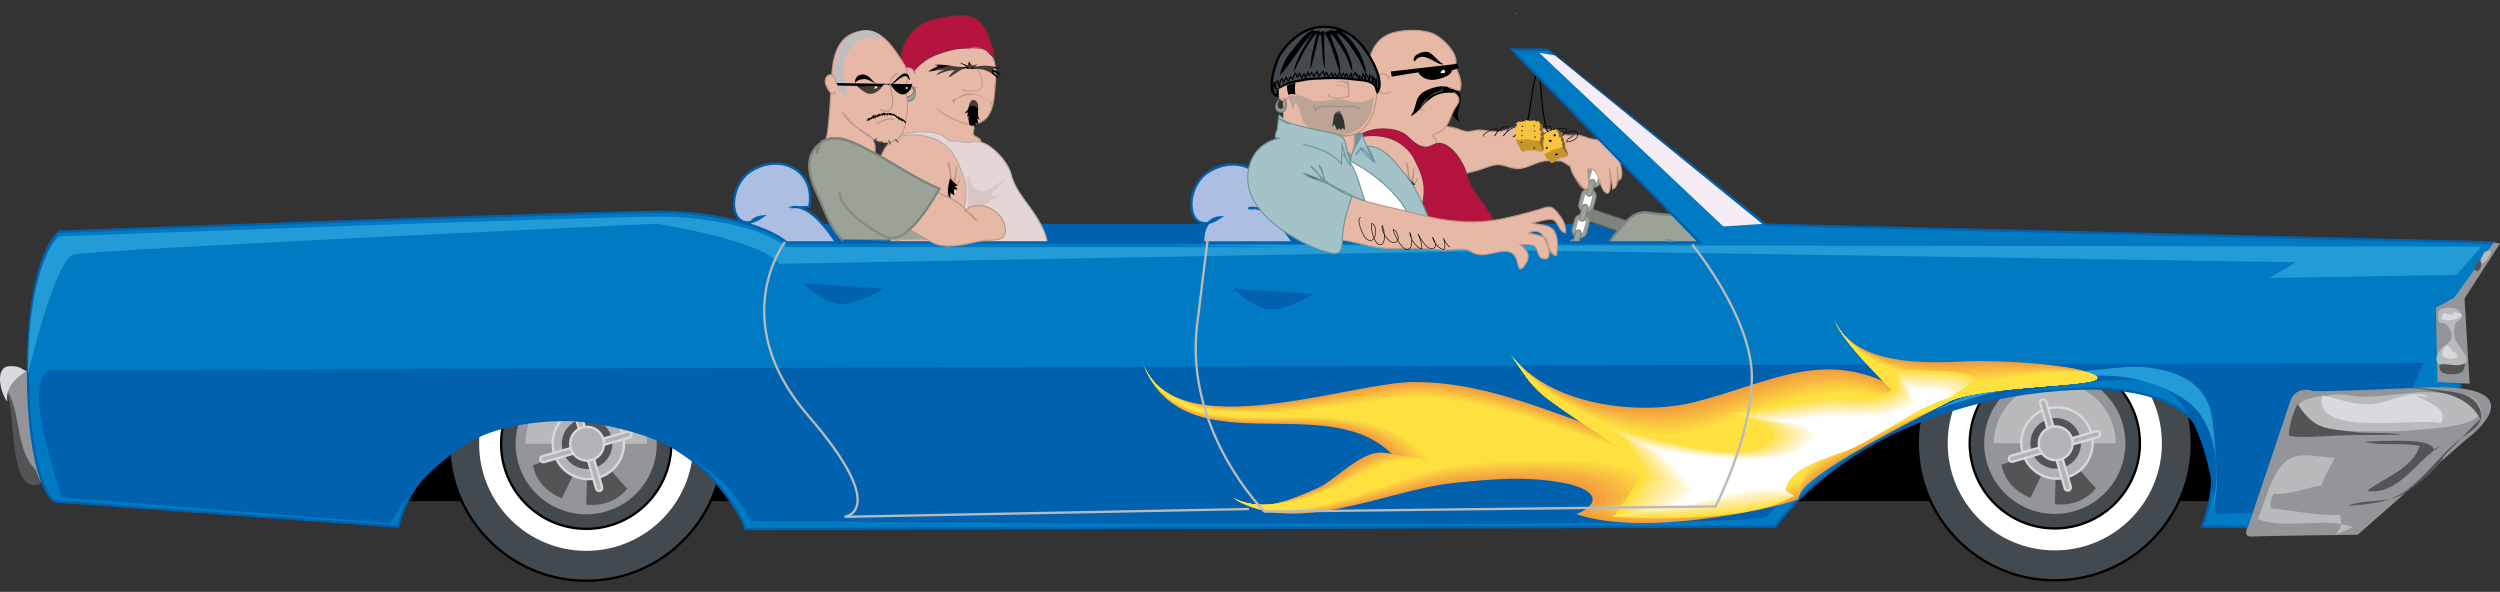<?xml version="1.0" encoding="utf-8"?>
<!-- Generator: Adobe Illustrator 16.0.3, SVG Export Plug-In . SVG Version: 6.00 Build 0)  -->
<!DOCTYPE svg PUBLIC "-//W3C//DTD SVG 1.1 Basic//EN" "http://www.w3.org/Graphics/SVG/1.1/DTD/svg11-basic.dtd">
<svg version="1.1" baseProfile="basic" id="Layer_1" xmlns:x="http://ns.adobe.com/Extensibility/1.0/" xmlns:i="http://ns.adobe.com/AdobeIllustrator/10.0/" xmlns:graph="http://ns.adobe.com/Graphs/1.0/"
	 xmlns="http://www.w3.org/2000/svg" xmlns:xlink="http://www.w3.org/1999/xlink" xmlns:a="http://ns.adobe.com/AdobeSVGViewerExtensions/3.0/"
	 x="0px" y="0px" width="973.285px" height="230.435px" viewBox="0 0 973.285 230.435" xml:space="preserve">
<rect x="0" y="0" width="973.285" height="230.435" fill="#333333" stroke="none"/>
<path fill="#0061AF" d="M282.367,133.304c0,1.826,1.48,3.307,3.306,3.307h385.976c1.827,0,3.306-1.48,3.306-3.307V90.465
	c0-1.826-1.479-3.306-3.306-3.306H285.673c-1.826,0-3.306,1.48-3.306,3.306V133.304z"/>
<path fill="#7D847C" stroke="#535953" stroke-width="0.459" d="M647.127,93.252c-0.448,1.319-1.885,2.025-3.204,1.575
	l-25.209-8.594c-1.319-0.449-2.025-1.885-1.575-3.205l0,0c0.448-1.321,1.885-2.026,3.205-1.576l25.209,8.593
	C646.874,90.497,647.579,91.932,647.127,93.252L647.127,93.252z"/>
<g>
	<path fill="#9BA398" stroke="#7D847C" stroke-width="0.459" d="M620.289,80.724c-0.38,1.382-1.809,2.196-3.19,1.816l-0.557-0.153
		c-1.383-0.379-2.195-1.807-1.817-3.19l1.011-3.686c0.38-1.383,1.809-2.197,3.19-1.817l0.558,0.152
		c1.382,0.379,2.195,1.808,1.816,3.191L620.289,80.724z"/>
	<path fill="#FFFFFF" d="M618.974,80.063c-0.211,0.769-1.005,1.22-1.771,1.009l0,0c-0.77-0.211-1.221-1.004-1.011-1.772l0.858-3.13
		c0.21-0.768,1.004-1.22,1.772-1.009l0,0c0.768,0.211,1.22,1.005,1.01,1.773L618.974,80.063z"/>
	<path fill="#9BA398" stroke="#7D847C" stroke-width="0.459" d="M623.064,71.014c-0.38,1.383-1.808,2.197-3.19,1.817l-0.557-0.153
		c-1.383-0.379-2.195-1.807-1.816-3.19l1.011-3.686c0.379-1.383,1.808-2.197,3.191-1.816l0.556,0.152
		c1.383,0.379,2.195,1.808,1.817,3.19L623.064,71.014z"/>
	<path fill="#FFFFFF" d="M621.75,70.355c-0.21,0.768-1.005,1.221-1.771,1.01l0,0c-0.77-0.21-1.222-1.004-1.011-1.773l0.858-3.13
		c0.21-0.768,1.004-1.22,1.773-1.009l0,0c0.767,0.211,1.22,1.005,1.009,1.773L621.75,70.355z"/>
	<path fill="#9BA398" stroke="#7D847C" stroke-width="0.459" d="M617.663,75.029c-0.159,0.577,0.181,1.172,0.756,1.33l0,0
		c0.576,0.158,1.172-0.18,1.332-0.757l1.191-4.347c0.158-0.577-0.182-1.172-0.759-1.33l0,0c-0.575-0.159-1.171,0.18-1.328,0.757
		L617.663,75.029z"/>
	<path fill="#9BA398" stroke="#7D847C" stroke-width="0.459" d="M614.898,100.372c-0.379,1.382-1.809,2.196-3.19,1.816
		l-0.557-0.153c-1.383-0.379-2.196-1.808-1.816-3.19l1.012-3.686c0.379-1.383,1.807-2.197,3.189-1.817l0.557,0.152
		c1.383,0.379,2.196,1.809,1.817,3.191L614.898,100.372z"/>
	<path fill="#FFFFFF" d="M613.583,99.712c-0.21,0.768-1.003,1.22-1.771,1.009l0,0c-0.77-0.211-1.222-1.005-1.01-1.772l0.857-3.13
		c0.21-0.768,1.005-1.22,1.774-1.009l0,0c0.767,0.211,1.22,1.005,1.01,1.773L613.583,99.712z"/>
	<path fill="#9BA398" stroke="#7D847C" stroke-width="0.459" d="M617.674,90.663c-0.379,1.383-1.808,2.196-3.191,1.817
		l-0.555-0.152c-1.385-0.38-2.198-1.808-1.817-3.191l1.011-3.686c0.379-1.382,1.807-2.196,3.19-1.816l0.556,0.152
		c1.383,0.379,2.196,1.808,1.817,3.19L617.674,90.663z"/>
	<path fill="#FFFFFF" d="M616.36,90.003c-0.212,0.768-1.005,1.22-1.772,1.009l0,0c-0.769-0.21-1.221-1.004-1.01-1.772l0.858-3.13
		c0.211-0.769,1.004-1.22,1.773-1.009l0,0c0.768,0.21,1.219,1.004,1.009,1.773L616.36,90.003z"/>
	<path fill="#9BA398" stroke="#7D847C" stroke-width="0.459" d="M612.272,94.678c-0.157,0.576,0.182,1.17,0.758,1.329l0,0
		c0.575,0.158,1.171-0.181,1.33-0.756l1.191-4.347c0.159-0.577-0.182-1.172-0.757-1.33l0,0c-0.577-0.158-1.171,0.181-1.329,0.757
		L612.272,94.678z"/>
	<path fill="#9BA398" stroke="#7D847C" stroke-width="0.459" d="M614.887,84.738c-0.16,0.576,0.182,1.171,0.757,1.329l0,0
		c0.575,0.158,1.171-0.18,1.33-0.757l1.191-4.347c0.159-0.576-0.182-1.171-0.757-1.33l0,0c-0.576-0.158-1.172,0.181-1.329,0.757
		L614.887,84.738z"/>
</g>
<path fill="#E6B8A5" stroke="#BB9787" stroke-width="0.459" d="M565.266,71.119c-0.267-2.313,1.283-5.699,2.826-7.392
	c-1.579,2.347-2.309,4.439-2.785,7.163c2.18-2.655,5.103-3.474,8.238-4.12c2.973-0.611,6.06-2.238,8.903-2.691
	c2.851-0.452,5.927,1.671,9.109,1.46c3.378-0.224,6.329-2.462,9.52-2.914c1.697-0.241,3.377,0.092,4.974,0.005
	c2.24-0.122,2.352,0.166,4.141,1.402c1.928,1.332,0.798-0.801,1.385,1.461c0.36,1.388,0.602,1.986,1.489,3.236
	c1.272,1.792,5.145,8.434,5.511,2.526c0.1-1.604-2.116-7.766,1.837-5.051c2.541,1.744,2.584,7.392,4.734,8.796
	c2.743,1.79,1.465-8.209,1.465-9.715c-0.032,1.534,1.258,6.831,1.225,8.301c2.679-0.725,1.762-6.521,1.76-8.76
	c-0.02,0.688,0.462,4.76,0.507,5.436c2.665-1.025,0.533-7.186-0.29-8.875c-1.045-2.14-3.736-5.185-5.745-6.205
	c-1.581-0.802-3.29-0.78-4.976-1.202c-1.406-0.352-2.718-1.009-4.146-1.282c-1.573-0.302-3.171,0.103-4.711-0.052
	c-1.637-0.165-3.349-1.191-5.014-1.56c-3.329-0.736-6.576-1.493-9.938-2.115c-3.708-0.686-6.081,0.786-9.363,1.806
	c-3.615,1.125-6.32,0.034-9.68-0.161c-1.657-0.096-3.172,0.655-4.767,0.625c-1.748-0.032-2.962-0.794-4.555-1.241
	c-3.949-1.108-9.51-1.696-13.053,0.979c-2.129,1.608-4.029,3.709-3.722,6.516c0.204,1.86,1.578,7.338,4.146,6.998"/>
<path opacity="0.32" fill="#E6B8A5"  a:adobe-blending-mode="multiply" d="M566.458,60.465c1.014,0.291,6.039-1.582,7.368-2.209
	c-0.453,1.74-2.46,2.734-2.747,4.47c1.325-0.064,2.42-0.9,3.701-1.181c1.437-0.315,3.099-0.2,4.534-0.34
	c2.12-0.207,4.084-0.257,6.2-0.045c3.782,0.378,8.124,0.151,11.709-1.097c3.903-1.36,7.587-2.256,11.71-0.937
	c2.205,0.706,3.033,1.248,3.456,3.417c0.325,1.681,0.399,3.029,1.364,4.81c0.763,1.411,2.301,5.867,4.327,5.476
	c0.134-2.637-1.503-9.709,2.951-9.344c-0.571,0.446-0.755,1.083-1.049,1.538c0.79-0.114,1.654-0.367,2.473-0.389
	c-0.688,1.511,0.876,4.23,1.396,5.699c0.522,1.49,2.694,3.631,2.268,5.021c-2.803,0.03-3.853-6.854-5.42-8.522
	c-4.104-4.365-1.482,5.572-3.267,6.445c-3.156,1.543-5.114-6.24-6.032-7.703c-1.742-2.777-5.485-3.516-8.425-3.036
	c-3.502,0.572-6.703,1.849-10.113,3.036c-4.019,1.398-6.383-1.341-10.333-1.205c-3.446,0.118-7.383,0.997-10.562,2.347
	c-5.415,2.3-5.711-2.107-8.329-5.796c-1.478-2.085-3.987-3.573-5.39-5.799c-2.466-3.913,2.165-3.282,4.746-3.104
	c-0.619,0.354-0.761,1.02-1.1,1.51c1.633,0.814,3.288,1.256,4.997,1.697c-0.902,1.649-3.006,5.422,0.023,6.16"/>
<path fill="#9BA398" stroke="#7D847C" stroke-width="0.918" d="M694.355,92.044c-4.279-3.69-9.286-3.568-14.515-4.542
	c-5.832-1.085-11.546-2.351-17.635-2.346c-3.846,0.002-7.26-0.916-11.014-1.384c-3.014-0.375-5.988-0.32-8.961-0.912
	c-4.974-0.989-7.967,1.872-11.004,5.511c-1.701,2.039-4.523,4.696-4.84,7.342c-0.725,6.081,3.492,6.252,8.781,6.439
	c5.512,0.195,10.765,0.214,16.239,1.086c6.294,1.003,12.888,2.495,19.287,2.141c6.743-0.373,15.139-1.105,21.155-4.436
	c1.929-1.068,5.559-5.324,5.49-6.832"/>
<g>
	<path fill="#B4143D" stroke="#872041" stroke-width="0.459" d="M351.435,30.167c0.038-0.186,0.028-0.369-0.029-0.545
		c-1.621-0.225-3.151,1.778-3.153,3.299c-0.002,1.714,1.979,2.747,2.076,4.158c0.17,2.516-4.621,5.512-6.485,6.15
		c2.262,0.625,6.277-1.678,7.227-3.863c-0.233,2.504-1.639,5.26-2.542,7.588c2.116-2.015,3.84-5.384,4.438-8.242
		c0.376-1.798,1.787-8.878-1.157-9.105"/>
	<path fill="#E6B8A5" stroke="#BB9787" stroke-width="0.459" d="M346.987,94.251c0.002,0,58.336,0.715,58.336,0.715
		c1.824,1.42-0.842-4.76-1.512-6.004c-1.338-2.493-2.555-5.193-4.205-7.587c-1.414-2.05-4.592-3.39-5.656-5.1
		c-1.264-2.034-0.833-5.713-1.87-8.169c-1.978-4.688-6.44-8.59-10.109-11.703c-0.041-0.034-0.083-0.071-0.125-0.106
		c-0.091-0.078-0.009-1.471-0.087-1.719c-0.284-0.9-2.304-1.352-2.695-2.008c-0.728-1.223,0.912-2.895-0.424-3.693
		c-0.696-0.415-2.475-0.53-4.243-1.161c-3.057-1.09-7.3-3.37-9.586-5.386c1.705,2.122,6.546,4.36,8.839,5.199
		c2.538,0.929,4.137,1.393,6.907,0.561c7.108-2.137,6.47-11.704,7.091-17.922c0.673-6.742-3.064-13.831-9.476-16.378
		c-8.904-3.537-20.845-1.549-25.01,8.019c-3.125,7.178,0.834,13.957-0.234,21.055c-0.48,3.192-0.641,6.96-2.126,9.88
		c-1.159,2.277-3.039,4.078-4.018,6.474c-1.821,4.456-2.06,9.519-2.031,14.27C344.797,80.264,345.208,87.668,346.987,94.251z"/>
	<path fill="#E6B8A5" stroke="#BB9787" stroke-width="0.459" d="M350.121,53.338c-6.144,1.364-9.564,11.489-7.964,16.831
		c0.746,2.489,2.082,4.415,2.235,7.148c0.169,2.997-0.808,5.916-0.363,8.948c1.132,7.745,5.938,8.24,12.892,8.231
		c4.285-0.004,14.483,2.004,16.472-2.156c2.405-5.034-2.619-10.169-4.035-14.593c-1.457-4.554,2.356-9.54-0.286-14.637
		c0.379,2.682,1.427,5.386,1.521,8.087c1.284-1.382,1.833-4.282,1.718-6.297c0.087,2.708-0.553,5.148-0.645,7.729
		c1.021-0.595,1.764-1.612,2.077-2.826"/>
	<path fill="#E5D6D6" stroke="#BCAAAA" stroke-width="0.459" d="M371.75,84.116c3.496,2.995,4.215-6.739,4.294-8.569
		c0.221-5.161-1.646-9.089-3.856-13.62c-4.1-8.402-13.944-11.023-23.739-8.424c5.974-2.614,15.793-3.478,19.975,0.374
		c2.028,1.866,2.182,0.431,4.854,1.12c3.38,0.873,4.659,0.02,7.468,0.187c5.123,0.305,11.751,8.115,12.826,12.471
		c1.478,5.997,5.233,9.809,8.696,14.96c2.806,4.177,5.158,8.298,5.646,13.187c-1.852-1.244-6.254-0.981-8.606-1.306
		c-3.176-0.438-6.399-0.188-9.662-0.35c-5.87-0.29-13.409,1.725-18.931-0.447c1.409-2.422,1.562-5.54,1.036-8.15"/>
	<path opacity="0.35" fill="#BCAAAA"  a:adobe-blending-mode="multiply" d="M377.677,68.012c-0.831,2.804,2.014,6.952,5.726,6.361
		c3.133-0.498,5.188-3.97,8.465-4.587c-2.229,1.722-4.372,3.946-6.171,6.107c1.848,0.849,4.187-0.229,6.188-0.373
		c-9.094,1.965-15.734,10.321-8.597,18.922c-3.833-0.661-7.312-0.184-11.283-0.358c-0.394-2.453,0.301-4.917,0.366-7.399
		c6.618-1.018,3.915-13.83,4.233-18.315"/>
	<path d="M369.088,75.527c0.227,0.699,0.736,1.803,1.468,2.755c-0.554-0.958-0.541-2.062-0.696-3.067
		c0.539,0.333,1.356,0.447,1.949,0.983c-0.65-0.917-0.285-1.43-0.519-2.406c0.504,0.035,1.078-0.081,1.61-0.036
		c-0.449-0.378-0.89-1.078-1.269-1.378c0.317-0.011,0.972,0.043,1.268-0.044c-1.045-0.825-2.155-1.931-3.025-2.853
		c-0.589,2.345-1.242,4.663-0.428,7.12"/>
	<path fill="none" stroke="#000000" stroke-width="0.23" d="M342.247,86.98c1.066,2.481,5.225,2.98,7.762,2.88
		c-2.884-1.337-6.935-2.661-8.358-5.724c1.8,1.223,3.727,2.187,5.942,2.431c-1.726-1.802-5.009-2.611-5.664-5.266
		c2.125,0.403,4.317,1.367,6.47,1.945c-1.869-1.382-3.912-3.6-4.363-5.931"/>
	<path opacity="0.32" fill="#E6B8A5"  a:adobe-blending-mode="multiply" d="M355.847,93.064c-2.96-3.108-2.538-9.22-3.167-13.205
		c1.393,1.053,3.011,1.521,4.831,1.412c-2.653-2.792-4.984-5.478-5.913-9.206c1.973,1.654,3.69,4.296,6.359,4.474
		c-2.368-3.173-5.586-6.609-6.503-10.593c-0.859-3.731,0.102-7.556,0.402-11.122c-7.014-2.05-2.21,14.97-1.782,17.07
		c-5.288-1.273-4.42-8.671-5.303-12.721c-1.58,4.013-2.75,7.546-1.361,11.702c1.267,3.795,3.108,6.253,2.495,10.378
		c-0.446,2.985-1.764,6.422,0.54,9.323c1.768,2.227,5.921,3.958,8.328,2.846"/>
	<path fill="#B4143D" stroke="#872041" stroke-width="0.459" d="M355.729,27.554c2.35-2.741,5.007-4.795,8.453-6.203
		c2.875-1.174,6.929-2.411,10.039-2.571c2.368-0.123,5.108-0.302,7.458,0c2.683,0.345,3.208,1.862,5.003,3.34
		c0.514-2.493-1.177-5.909-2.011-8.19c-0.999-2.728-2.615-5.619-5.461-6.87c-3.164-1.392-7.094-0.926-10.413-0.425
		c-3.688,0.557-7.383,1.172-10.641,3.324c-4.115,2.718-6.576,7.034-7.271,11.798c-0.309,2.117-0.281,4.384,0.876,6.175
		c1.35,2.086,2.469,0.49,4.528,0.182"/>
	<path opacity="0.32" fill="#E6B8A5"  a:adobe-blending-mode="multiply" d="M365.997,51.263c-0.507-2.262-2.119-4.517-3.034-6.68
		c-0.845-2-1.437-4.184-2.398-6.136c1.156,1.787,2.116,3.867,3.905,5.142c-0.156-0.486-0.101-1.111-0.271-1.636
		c2.973,1.118,5.792,3.765,8.695,5.202c2.294,1.136,6.473,1.002,5.584,4.267c-4.59,1.463-7.609-1.583-10.927-4.024
		c1.882,2.646,3.724,5.413,7.034,5.731c2.348,0.227,4.581-0.009,6.146,1.829c-2.919,0.199-5.925,0.373-8.76-0.143
		C370.339,54.518,366.012,52.971,365.997,51.263"/>
	<path opacity="0.32" fill="#E6B8A5"  a:adobe-blending-mode="multiply" d="M356.289,50.889c1.838-1.74,1.922-7.798,1.671-10.21
		c1.433,3.237,2.175,7.819,2.222,11.302c-0.897-0.194-3.545-0.571-3.707-0.905"/>
	<path d="M377.198,44.355c0,1.289-0.638,4.904,1.465,4.639c0.037-0.178,0.014-0.337,0.065-0.514c0.457,0.342,0.985,0.33,1.441,0.513
		c-0.205-0.268-0.333-0.795-0.526-1.067c0.311,0.151,0.905,0.146,1.259,0.331c-0.039-0.67-0.3-1.354-0.508-2.01
		c0.254,0.146,0.768,0.232,1.078,0.46c-1.728-2.045,0.467-5.949-1.61-7.443c-1.317-0.948-2.036,0.129-2.478,1.167
		c-0.268,0.629-0.191,1.432-0.505,2.058c-0.345,0.688-0.99,0.961-1.291,1.698c0.325-0.216,0.859-0.271,1.208-0.513
		c-0.029,0.587-0.148,1.241-0.321,1.787c0.182-0.114,0.508-0.233,0.694-0.344c-0.178,0.73-0.35,1.659,0.215,1.852"/>
	<path fill="#BB9787" d="M371.225,38.942c-0.604,0.203-0.144,1.062,0.386,1.624c-0.778-2.729,5.282-3.678,7.081-3.678
		c1.892,0,7.423,1.659,6.939,4.238c0.627-0.562,0.578-1.388,0.333-2.119c0.091,0.606-0.057,0.464-0.318,1.04
		c-1.326-2.287-5.12-3.411-7.518-3.528c-1.669-0.083-2.473-0.015-3.957,0.692c-1.016,0.483-2.773,2.064-3.702,1.423
		c-0.069,0.351,0.033,0.586,0.196,0.868"/>
	<path opacity="0.32" fill="#E6B8A5"  a:adobe-blending-mode="multiply" d="M384.292,42.115c-1.524-1.167-2.938-2.967-5.041-3.401
		c-1.299-0.269-6.606,0.561-6.729,2.457c-0.18,2.789,4.831-0.006,5.982,0.01c1.953,0.028,3.787,3.193,5.227,1.121"/>
	<path fill="#E6B8A5" stroke="#BB9787" stroke-width="0.459" d="M356.858,33.67c-2.264,2.62-6.321-0.458-6.817-3.203
		c-0.699-3.854,5.028-5.862,6.102-1.808"/>
	<path opacity="0.32" fill="#E6B8A5"  a:adobe-blending-mode="multiply" d="M355.785,31.881c-0.941-0.042-1.464,0.187-1.735-0.983
		c0.244-0.132,0.751-0.359,0.957-0.512c0.602-3.153-4.269-3.458-3.454-0.342c0.451-0.312,1.655-0.667,2.05-0.955
		c-1.513,0.813-2.011,2.453-0.324,3.542c0.563-0.643,1.229-0.397,1.792-0.75"/>
	<path fill="#B4143D"  a:adobe-blending-mode="multiply" d="M356.475,24.94c-0.634-2.184,5.692-4.786,7.462-5.464
		c3.093-1.186,6.171-1.275,9.284-2.003c-5.755-0.872-10.227,1.222-15.274,3.85c2.871-5.255,8.647-7.605,14.262-6.843
		c3.698,0.502,9.366,4.841,12.774,3.175c-2.05,0.013-4.627-1.351-6.478-2.236c-2.286-1.095-4.156-1.34-6.679-1.493
		c-2.442-0.147-4.895-0.237-7.277,0.42c-2.976,0.821-4.67,4.144-7.298,4.922c0.183-1.464,1.266-2.774,1.955-4.063
		c-1.279,0.986-2.332,2.376-3.444,3.372c-0.074-1.249-0.015-2.489,0.317-3.662c-2.766,2.436-4.166,6.833-3.868,10.369
		c1.378-0.111,2.309,0.501,3.471,0.943c0.172-0.744,0.572-0.88,0.981-1.101"/>
	<path fill="#E6B8A5" stroke="#BB9787" stroke-width="0.459" d="M380.185,26.621c1.456,1.265,3.106,6.343,1.634,7.798
		c-1.431,1.414-6.251,1.309-7.421,0.417"/>
	<path d="M376.824,26.621c-2.594-0.356-5.327,2.764-7.588,3.522c0.525-1.019,1.426-2.068,2.482-2.594
		c-1.517-0.739-5.801,1.109-7.335,1.708c0.771-0.969,2.212-1.83,3.424-2.082c-2.18,0.029-4.332,0.298-6.41,0.764
		c0.967-0.938,2.718-1.645,3.838-2.201c-0.741-0.458-1.649-0.553-2.434-0.234c4.401-1.125,8.968,0.991,13.594,0.569
		c-0.958-0.753-2.11-1.15-3.051-1.894c1.198,0.519,2.483,0.954,3.639,1.493c-0.087-0.636,0.121-1.231,0.257-1.797
		c1.195,1.806,1.124,1.989,3.244,1.046c-0.363,0.329-0.564,0.792-0.84,1.115c2.886-0.811,7.111-0.485,9.53,0.583
		c-0.996,0.003-2.033-0.14-2.953,0.228c1.298,0.666,2.918,1.081,3.471,2.558c-1.01-0.664-2.12-1.051-3.28-1.503
		c0.978,0.978,2.087,1.53,2.528,2.951c-2.067-1.767-3.98-3.282-6.556-3.819c-2.155-0.449-4.588-0.114-6.306-0.227"/>
	<path fill="#9BA398" stroke="#7D847C" stroke-width="0.459" d="M351.809,34.835c0.16-0.076,0.294-0.182,0.4-0.317
		c-1.586,5.701,5.745,2.548,2.797-0.957c2.295,0.767,1.533,5.833-0.957,5.799c-2.944-0.041-2.524-3.511-1.867-5.272"/>
	<path opacity="0.32" fill="#E6B8A5"  a:adobe-blending-mode="multiply" d="M374.398,35.021c0.641,0.471,0.816,1.268,1.489,1.498
		c0.811,0.276,1.906-0.353,2.809-0.195c1.371,0.238,3.44,0.852,4.709,1.453c1.322,0.625,2.258,2.566,3.168,0.978
		c0.668-1.166,0.282-4.374,0.332-5.731c-0.308,3.681-4.901,0.173-5.222-1.927c-0.107-0.704-0.203-2.554,0.919-2.818
		c0.414-0.097,2.851,1.657,3.528,1.871c0.058-1.155-0.002-2.345,0.057-3.5c0.259,0.036,0.624-0.094,0.881-0.062
		c-0.205-1.745-0.793-3.569-1.324-5.325c-0.157,0.454-0.427,0.95-0.58,1.414c0.223-1.69-0.304-2.671-1.988-3.519
		c-1.218-0.612-4.501-1.779-5.438-0.377c0.537,1.151,0.719,2.359,1.164,3.476c-0.421-0.45-0.945-0.863-1.485-1.171
		c-0.209,1.892,1.582,3.864-0.937,4.648c1.563,1.44,1.11,4.365,1.847,6.246c-0.276-1.087-1.551-4.654-0.195-5.507
		c1.777-1.118,2.437,2.648,2.805,3.69c0.694,1.967,1.292,3.154-0.576,4.289c-1.317,0.8-3.926,1.466-5.348,0.936
		c0.291,0.047,0.351,0.269,0.504,0.382"/>
	<path opacity="0.32" fill="#E6B8A5"  a:adobe-blending-mode="multiply" d="M374.398,33.341c0.024-0.589,0.262-2.375,0.974-2.585
		c0.71-0.209,1.187,0.77,1.653,1.208c-0.068-1.867-0.714-3.61-0.603-5.501c-2.237-0.129-4.691-0.937-6.878-0.775
		c-1.058,0.079-2.064,0.577-3.174,0.751c-1.847,0.289-1.84,0.067-2.847,2.059c-0.676,1.339-1.296,2.098,0.047,3.028
		c0.792,0.55,2.591,0.614,3.546,0.519c2.452-0.245,4.954-2.386,7.057-3.537c-0.098,1.313-0.802,3.053-0.298,4.255
		c0.322-0.099,0.64-0.291,0.896-0.542"/>
</g>
<path fill="none" stroke="#000000" stroke-width="0.23" d="M612.641,52.765c-1.294,0.665-2.354,1.248-2.794,2.46
	c1.47,0.181,4.874-1.132,4.316-3.092c-0.887-3.107-7.357,1.093-8.614,1.855c1.854-0.007,4.146-1.728,4.259-3.667
	c-3.144-1.346-8.909,1.007-10.597,3.659c1.195-0.218,5.867-2.473,4.578-4.37c-1.564-2.303-8.839,3.071-9.84,4.401
	c1.652-0.836,4.061-2.635,3.993-4.661c-3.826-0.484-6.281,1.7-8.978,4.099c1.568-0.683,2.506-2.348,3.108-3.854
	c-2.536-1.095-5.396,1.502-6.941,3.409c1.083-0.936,2.104-2.216,2.158-3.636c-2.417-0.391-4.435,1.843-5.581,3.637
	c0.937-0.789,1.375-1.82,1.206-3.005c-1.934-0.361-6.596,2.893-5.289,3.077"/>
<g>
	<path d="M565.484,44.179c0.327,1.513,1.438,2.609,2.869,3.037c-2.588-3.443,2.265-8.51-0.609-11.638
		c-4.564-4.967-4.064,6.314-2.928,8.601"/>
	<g>
		<path fill="#E6B8A5" stroke="#BB9787" stroke-width="0.459" d="M579.84,86.887c-1.248-2.325-2.382-4.842-3.921-7.075
			c-1.318-1.911-4.281-3.16-5.272-4.755c-1.179-1.896-0.778-5.326-1.744-7.618c-1.844-4.37-6.006-8.01-9.427-10.913
			c-0.038-0.032-0.077-0.067-0.116-0.1c0.167-1.1-0.092-2.742-1.501-3.303c0.024-0.322,0.231-0.571,0.281-0.866
			c0.023,0.185,0.12,0.304,0.337,0.316c-0.026,0.025,0.57-0.705,0.388-0.663c5.008-1.341,5.12-5.316,7.203-9.148
			c1.161-2.139,2.982-3.385,1.175-5.665c-0.615-0.777-1.693-1.337-2.819-1.542c0.027-0.434,0.162-0.939,0.108-1.336
			c1.281,0.336,2.47,1.048,3.905,0.9c1.204-3.856-1.021-6.918-2.238-10.232c0.188-0.045,0.374-0.085,0.563-0.121
			c0.828-4.034-4.728-9.447-7.944-11.206c-4.229-2.31-12.198-2.118-16.693-0.751c-10.945,3.328-10.218,17.54-11.088,26.697
			c-0.494,5.217-4.474,12.221-3.302,17.695c-0.502,0.864-0.938,1.75-1.286,2.646c-3.932,10.06,0.258,32.029,0.406,31.97
			l54.396,0.667C582.952,93.809,580.465,88.046,579.84,86.887z"/>
		<path fill="#E6B8A5" stroke="#BB9787" stroke-width="0.459" d="M529.776,54.19c-5.729,1.272-8.918,10.713-7.426,15.694
			c0.695,2.321,1.94,4.116,2.085,6.666c0.156,2.794-0.755,5.516-0.34,8.342c1.056,7.223,5.537,7.684,12.021,7.676
			c3.996-0.004,13.506,1.868,15.36-2.011c2.242-4.694-2.443-9.482-3.764-13.607c-1.358-4.247,2.198-8.896-0.267-13.648
			c0.354,2.5,1.331,5.022,1.418,7.541c1.197-1.289,1.709-3.993,1.602-5.872c0.082,2.526-0.516,4.801-0.601,7.207
			c0.951-0.556,1.644-1.503,1.937-2.635"/>
		<path fill="#B4143D" stroke="#872041" stroke-width="0.459" d="M550.465,82.891c3.261,2.792,3.932-6.285,4.005-7.991
			c0.206-4.813-1.536-8.476-3.597-12.7c-3.821-7.835-13.3-11.1-22.434-8.677c4.423-4.443,15.365-4.166,19.265-0.575
			c1.891,1.74,3.608,3.586,6.101,4.228c3.152,0.813,4.061-1.48,6.68-1.325c4.777,0.284,9.327,7.627,10.328,11.688
			c1.38,5.592,4.881,9.147,8.108,13.95c2.618,3.895,4.811,7.737,5.266,12.296c-1.727-1.161-5.832-0.915-8.025-1.217
			c-2.961-0.409-5.967-0.176-9.01-0.326c-5.474-0.271-12.503,1.608-17.652-0.416c1.315-2.261,1.457-5.167,0.966-7.602"/>
		<path fill="#B4143D"  a:adobe-blending-mode="multiply" d="M555.471,67.873c-0.774,2.616,1.878,6.482,5.338,5.932
			c2.923-0.465,4.839-3.702,7.895-4.277c-2.079,1.606-4.077,3.68-5.755,5.695c1.724,0.791,3.903-0.213,5.771-0.348
			c-8.48,1.832-14.672,9.624-8.017,17.644c-3.574-0.616-6.818-0.171-10.521-0.333c-0.367-2.288,0.28-4.586,0.341-6.899
			c6.17-0.949,3.649-12.896,3.946-17.079"/>
		<path d="M547.462,74.881c0.211,0.651,0.688,1.681,1.367,2.568c-0.516-0.893-0.503-1.922-0.647-2.859
			c0.501,0.311,1.264,0.416,1.816,0.916c-0.605-0.854-0.266-1.333-0.483-2.243c0.471,0.032,1.005-0.076,1.501-0.034
			c-0.418-0.354-0.829-1.005-1.183-1.285c0.296-0.01,0.906,0.041,1.182-0.041c-0.974-0.769-2.009-1.8-2.819-2.66
			c-0.551,2.186-1.158,4.348-0.4,6.64"/>
		<path fill="none" stroke="#000000" stroke-width="0.23" d="M522.433,85.561c0.995,2.314,4.873,2.779,7.239,2.686
			c-2.689-1.247-6.467-2.481-7.794-5.337c1.679,1.141,3.475,2.04,5.54,2.268c-1.609-1.682-4.671-2.436-5.281-4.911
			c1.982,0.376,4.026,1.275,6.033,1.814c-1.743-1.289-3.647-3.356-4.067-5.53"/>
		<path fill="#E6B8A5" stroke="#BB9787" stroke-width="0.459" d="M564.482,35.836c-4.662-0.636-9.154,1.638-11.688,5.547
			c-0.121-0.647-0.324-1.033-0.324-1.775c-0.392,1.688,0.176,3.685,2.001,3.236"/>
		<path d="M564.482,34.501c-1.874-2.165-8.18-0.113-10.363,1.335c-3.752,2.488-2.298,6.164-4.954,9.275
			c1.707-0.017,5.083-4.445,6.707-5.847c3.325-2.87,5.779-3.306,9.887-3.152c0.197-0.455,0.286-0.789,0.341-1.211
			c-0.565-0.09-0.994-0.342-1.574-0.455c-0.088-0.173,0.091-0.917,0.291-0.612"/>
		<path opacity="0.32" fill="#E6B8A5"  a:adobe-blending-mode="multiply" d="M562.813,33.167c-0.707-1.5,0.934-2.689,2.427-1.452
			c0.627-1.94-0.723-6.809-1.01-8.792c-0.129,0.528-0.555,1.224-0.674,1.542c-0.029-0.671-0.318-1.24-0.41-1.875
			c-0.179,0.861-0.742,1.123-1.073,1.768c-2.305-2.058-5.943-2.962-8.936-2.12c-2.061,0.581-6.483,3.806-5.681,6.582
			c0.917,3.176,6.637,0.4,9.017,0.27c3.905-0.214,4.944,2.712,5.28,6.357c-1.938,0.968-5.459,1.34-6.291,3.71
			c-1.265,3.603,2.317,3.278,4.565,1.986c-0.136,0.224-0.435,0.484-0.593,0.692c1.122,1.798,4.115,0.624,5.654-0.21
			c-0.173,1.983-2.245,4.261-3.92,5.125c3.879,2.592-7.757,4.54-3.747,8.357c-2.89,1.74-5.947-2.851-8.199-4.345
			c-3.357-2.227-5.449-3.411-8.06-6.792c0.903,0.821,2.034,1.503,3.261,1.845c-1.477-3.144-3.261-6.032-3.634-9.544
			c0.469,3.455,3.474,8.775,6.63,10.193c-2.14-2.474-2.539-5.988-2.978-9.182c1.055,2.049,6.625,14.198,8.7,7.571
			c0.861-2.747-1.225-2.99,1.402-5.663c1.783-1.813,3.801-3.394,6.265-4.022"/>
		<path fill="#E6B8A5" stroke="#BB9787" stroke-width="0.459" d="M541.455,35.503c-2.11,2.442-5.893-0.429-6.356-2.987
			c-0.652-3.595,4.688-5.467,5.689-1.686"/>
		<path opacity="0.32" fill="#E6B8A5"  a:adobe-blending-mode="multiply" d="M540.454,33.833c-0.878-0.04-1.365,0.175-1.617-0.916
			c0.228-0.123,0.699-0.335,0.892-0.477c0.562-2.94-3.98-3.225-3.22-0.32c0.42-0.29,1.542-0.623,1.911-0.89
			c-1.411,0.758-1.876,2.288-0.303,3.302c0.525-0.6,1.146-0.37,1.67-0.7"/>
		<path d="M541.455,27.827l26.031-3.003l0.333,1.668l-2.669,1.001c0,0,0.333,2.002-5.339,3.337
			c-5.675,1.335-7.676-2.669-7.676-2.669l-10.348,1.669L541.455,27.827z"/>
		<path fill="#FFFFFF" d="M561.812,27.16c-0.566,0.434-0.983,0.558-0.957,1.276c0.535,0.051,1.034,0.06,1.575,0.009
			c0.468-0.921-0.024-0.801-0.285-1.286"/>
		<path opacity="0.32" fill="#E6B8A5"  a:adobe-blending-mode="multiply" d="M535.115,91.233c-2.76-2.898-2.366-8.597-2.954-12.313
			c1.3,0.982,2.809,1.419,4.506,1.317c-2.475-2.604-4.647-5.109-5.514-8.584c1.84,1.542,3.44,4.006,5.93,4.171
			c-2.208-2.958-5.208-6.163-6.064-9.877c-0.801-3.48,0.096-7.046,0.376-10.37c-6.54-1.912-2.062,13.959-1.661,15.917
			c-4.932-1.188-4.123-8.086-4.946-11.862c-1.472,3.742-2.563,7.037-1.268,10.912c1.18,3.539,2.898,5.831,2.325,9.676
			c-0.415,2.784-1.644,5.988,0.504,8.694c1.647,2.076,5.521,3.69,7.765,2.653"/>
	</g>
</g>
<path fill="#FFFFFF" d="M538.438,65.265c-4.811,1.011-9.441-7.998-14.405-4.399c-6.097,4.418,1.038,22.005,5.587,25.677
	c3.766,3.041,10.107,2.199,14.613,2.55c2.28,0.177,6.419,0.857,7.076-2.538c0.482-2.496-3.845-8.325-5.18-10.277
	c-1.682-2.458-4.399-5.167-5.124-8.078"/>
<path fill="#6D969B" d="M527.412,58.491c1.376-1.051,2.277-4.201,3.401-5.86c-1.538-1.565-4.837-3.497-6.846-1.39
	c-1.486,1.561-2.061,11.646,1.538,8.965"/>
<path fill="#E6B8A5" stroke="#BB9787" stroke-width="0.459" d="M321.253,54.4c1.363,0.325,2.356-20.773,2.54-24.334
	c0.341-6.616,1.649-14.754,8.813-17.3c8.776-3.12,13.738,3.519,17.906,9.952c2.09,3.225,3.006,4.5,2.902,7.844
	c-0.036,1.137-1.047,2.38-1.101,3.871c-0.059,1.604,0.982,3.538,0.98,5.306c-0.005,6.747-0.865,17.464-10.167,15.488
	c-4.632-0.984-12.595-7.292-14.985-11.651c2.251,4.421,4.769,5.603,8.013,7.732c3.967,2.603,4.813,2.928,4.492,8.672
	c-3.893,1.599-16.5-1.621-16.854-6.699"/>
<path fill="#E6B8A5" stroke="#BB9787" stroke-width="0.459" d="M499.644,33.223c0,4.524,0.237,9.505-0.053,15.168
	c-0.225,4.377,7.762,1.078,11.285,2.918c4.563,2.383,6.314,7.06,10.581,9.545c5.524,3.217,6.101-3.951,5.763-8.653
	c-2.567,0.542-4.333,1.618-6.47-0.076c14.976,4.592,17.633-19.367,13.521-24.125c-7.26-8.398-13.953-12.215-24.146-8.784
	c-4.502,1.516-7.813,4.747-8.864,9.539c-0.289-1.644-1.194-3.257-2.729-4.035c-2.538,1.448-1.45,5.955-0.977,8.174"/>
<path fill="#A3C3C9" stroke="#6D969B" stroke-width="0.459" d="M548.252,83.419c-3.751-8.063-14.035-16.524-22.358-20.597
	c0.143-1.268-0.169-2.621-1.004-3.557c0.289,1.189,0.307,2.438,0.966,3.5c-0.567-2.792,3.473-7.887,4.413-10.374
	c1.376,3.527,2.875,7.545,4.878,10.753c-1.845-1.023-5.83-5.609-5.321-5.531c0.349-0.323-0.734,0.739-2.081,2.714
	c0.122-0.207,1.488-1.629,1.762-2.22c0.452,0.464-0.003-1.129,0.319-0.494c0.114,0.117,0.108,0.123,0,0c-0.71-0.568,0.425,0.723,0,0
	c1.381,0.177,4.276,4.038,5.236,5.305c-0.751-2.198-1.332-4.329-2.887-5.955c6.421-0.452,10.998,6.389,14.831,10.891
	c4.353,5.113,6.736,11.452,9.3,17.375C554.733,84.727,548.511,82.984,548.252,83.419"/>
<path fill="none" stroke="#000000" stroke-width="0.459" d="M593.833,50.438c2.651-7.645,1.948-17.817,5.568-24.652
	c0.165,5.798,1.095,22.617,3.421,26.035"/>
<path fill="#896729" d="M605.986,50.182c0.282,0.312,0.303,0.632,0.75,0.449c0.233,0.248,0.348,0.396,0.675,0.528
	c0.136,0.332,0.144,0.396,0.433,0.767c-0.198,0.956,0.515,1.578,1.066,2.203c-0.221,0.701-0.129,1.03,0.389,1.545
	c-0.125,0.807,0.183,2.362,0.598,2.856c0.214,0.442,0.467,1.139,0.573,1.576c0.008-0.014-0.476,0.255-0.509,0.272
	c-0.019,0.095,0.02,0.162,0.118,0.202c0.081,0.066,0.088,0.064,0.019-0.005c-4.265-0.984-3.613-5.619-4.863-8.89"/>
<path fill="#ACBEE2" stroke="#0061AF" stroke-width="0.918" d="M302.077,126.187c-6.317-5.472-20.012-40.787-5.124-41.936
	c-13.077,9.254-15.004-11.453-4.237-17.886c11.349-6.78,24.974-0.086,22.327,14.253c-1.858,0.057-7.05,0.155-7.055,0.153
	c9.835-2.431,21.405,19.443,25.374,27.271c8.188,16.155-13.883,19.502-27.37,18.167c-1.246-0.462,0.747-0.442,1.13-1.032"/>
<path fill="#ACBEE2" stroke="#0061AF" stroke-width="0.918" d="M480.174,126.519c-6.317-5.471-20.012-40.786-5.124-41.936
	c-13.076,9.255-15.003-11.453-4.235-17.886c11.348-6.78,24.973-0.085,22.326,14.253c-1.857,0.057-7.05,0.155-7.056,0.153
	c9.836-2.431,21.405,19.443,25.375,27.272c8.188,16.155-13.884,19.5-27.37,18.167c-1.245-0.462,0.747-0.443,1.13-1.033"/>
<path fill="#939598" d="M13.126,144.957c-3.915-1.305-8.211-1.48-11.8,0.187c1.915,6.777,2.961,14.602,4.249,21.142
	c1.144,5.812,6.118,13.926,3.303,19.304c2.863,2.034,6.85,2.095,10.56,1.476c-1.177-6.117-6.203-40.947-9.066-41.189"/>
<rect x="116.548" y="134.875" width="766.315" height="60.238"/>
<g>
	<circle fill="#434A4F" stroke="#000000" stroke-width="0.918" cx="799.963" cy="172.588" r="53.34"/>
	<circle fill="#FFFFFF" cx="799.963" cy="172.588" r="41.688"/>
	<circle fill="#434A4F" stroke="#000000" stroke-width="0.918" cx="799.962" cy="172.589" r="33.135"/>
	<circle fill="#939598" cx="799.962" cy="172.589" r="27.478"/>
	<path fill="#B8BABC" d="M823.648,172.589c0-13.081-10.604-23.686-23.686-23.686c-13.08,0-23.688,10.604-23.688,23.686H823.648z"/>
	<path fill="#545456" d="M800.697,172.586l-0.736,23.687c0,0,9.845,1.653,15.979-6.203
		C815.092,189.413,800.697,172.586,800.697,172.586z"/>
	<path fill="#545456" d="M800.809,172.462l-10.297,21.342c0,0-9.495-3.085-11.301-12.886
		C780.265,180.726,800.809,172.462,800.809,172.462z"/>
	<circle fill="#B1B3B6" stroke="#D8D9DA" stroke-width="0.918" cx="800.809" cy="172.462" r="13.897"/>
	<circle fill="#545456" cx="800.301" cy="172.589" r="9.843"/>
	<path fill="#B1B3B6" stroke="#D8D9DA" stroke-width="0.918" d="M817.542,168.687c0.183,0.636-0.184,1.3-0.818,1.484l-33.111,9.563
		c-0.636,0.184-1.301-0.185-1.485-0.82l0,0c-0.183-0.637,0.184-1.303,0.82-1.484l33.109-9.562
		C816.693,167.682,817.359,168.05,817.542,168.687L817.542,168.687z"/>
	<path fill="#B1B3B6" stroke="#D8D9DA" stroke-width="0.918" d="M805.337,190.942c-0.637,0.183-1.301-0.184-1.484-0.82
		l-9.562-33.11c-0.185-0.636,0.183-1.301,0.82-1.485l0,0c0.636-0.183,1.301,0.185,1.484,0.819l9.563,33.11
		C806.341,190.091,805.975,190.758,805.337,190.942L805.337,190.942z"/>
	<circle fill="#B1B3B6" stroke="#D8D9DA" stroke-width="0.918" cx="800.302" cy="172.589" r="6.571"/>
</g>
<g>
	<circle fill="#434A4F" stroke="#000000" stroke-width="0.918" cx="228.221" cy="172.757" r="53.34"/>
	<circle fill="#FFFFFF" cx="228.221" cy="172.757" r="41.688"/>
	<circle fill="#434A4F" stroke="#000000" stroke-width="0.918" cx="228.22" cy="172.757" r="33.135"/>
	<circle fill="#939598" cx="228.22" cy="172.757" r="27.477"/>
	<path fill="#B8BABC" d="M251.906,172.757c0-13.081-10.604-23.686-23.687-23.686c-13.08,0-23.686,10.604-23.686,23.686H251.906z"/>
	<path fill="#545456" d="M228.955,172.754l-0.737,23.686c0,0,9.846,1.655,15.979-6.202
		C243.35,189.581,228.955,172.754,228.955,172.754z"/>
	<path fill="#545456" d="M229.067,172.63l-10.297,21.342c0,0-9.495-3.085-11.302-12.888
		C208.523,180.893,229.067,172.63,229.067,172.63z"/>
	<circle fill="#B1B3B6" stroke="#D8D9DA" stroke-width="0.918" cx="229.067" cy="172.63" r="13.896"/>
	<circle fill="#545456" cx="228.559" cy="172.757" r="9.843"/>
	<path fill="#B1B3B6" stroke="#D8D9DA" stroke-width="0.918" d="M245.8,168.855c0.184,0.635-0.183,1.301-0.82,1.483l-33.109,9.563
		c-0.637,0.184-1.301-0.185-1.485-0.82l0,0c-0.184-0.637,0.183-1.303,0.82-1.486l33.109-9.561
		C244.951,167.851,245.617,168.218,245.8,168.855L245.8,168.855z"/>
	<path fill="#B1B3B6" stroke="#D8D9DA" stroke-width="0.918" d="M233.596,191.109c-0.637,0.184-1.302-0.184-1.486-0.82
		l-9.562-33.108c-0.184-0.638,0.183-1.303,0.82-1.485l0,0c0.637-0.185,1.302,0.183,1.485,0.819l9.561,33.109
		C234.6,190.259,234.232,190.925,233.596,191.109L233.596,191.109z"/>
	<circle fill="#B1B3B6" stroke="#D8D9DA" stroke-width="0.918" cx="228.559" cy="172.757" r="6.571"/>
</g>
<path fill="#007AC2" stroke="#0061AF" stroke-width="0.918" d="M10.886,143.761c0,44.438,10.092,51.384,10.092,51.384
	l134.085,9.843c0,0,6.913-40.489,63.202-41.477c56.289-0.987,72.089,42.465,72.089,42.465l400.935-0.988
	c0,0,30.611-47.4,111.587-53.326c80.977-5.925,54.314,53.326,54.314,53.326l54.629,0.592l46.017-43.386l0.08-44.108l12.838-23.701
	l-283.418-6.912l-84.927-68.139h-13.825l73.076,75.051H306.154c0,0-9.875-9.875-44.438-11.85
	c-13.803-0.789-238.72,7.652-238.72,7.652S10.886,99.323,10.886,143.761z"/>
<polygon fill="#939598" points="970.753,94.385 955.534,115.848 948.304,119.792 948.961,148.717 961.451,149.375 959.479,116.176 
	973.285,94.812 "/>
<path fill="#0061AF" d="M19.555,144.038l923.903-2.755l-24.797,56.94l-56.021,1.837c0,0-2.755-46.838-26.633-51.43
	c-23.878-4.593-114.995,12.907-147.861,52.349c-4.593,5.511-395.828,1.837-395.828,1.837s-14.356-35.632-74.052-39.305
	c-43.171-2.656-66.462,40.223-66.462,40.223L24.147,193.632C24.147,193.632,7.616,147.711,19.555,144.038z"/>
<path fill="#939598" d="M891.744,155.878l-16.287,48.487c0,0-2.981,4.805,1.281,4.527c4.264-0.276,41.128-0.692,41.128-0.692
	l42.066-36.983c0,0,31.153-22.445-17.126-20.3c-48.28,2.146-42.747,1.126-42.747,1.126S894.006,150.132,891.744,155.878z"/>
<polygon fill="#239BD7" points="966.113,95.976 454.874,95.363 893.867,102.099 883.458,108.222 956.316,106.997 "/>
<path fill="#B8BABC" d="M904.795,154.051c-5.055,0.697-10.901,1.406-12.224,7.744c-1.388,6.655,9.801,5.477,13.712,5.657
	c12.543,0.578,24.809,0.921,37.223-0.292c5.023-0.49,30.046-1.721,19.885-11.619c-2.938-2.864-10.637-2.291-14.518-2.681
	c-6.989-0.701-13.831,0.595-20.778,1.183c-4.803,0.408-9.216,0.698-13.771-0.209c-2.225-0.441-8.887-0.495-10.422,1.11"/>
<path fill="#B8BABC" d="M951.25,120.103c-2.66-0.135-2.52,4.061-1.438,5.606c2.624-0.068,3.852,1.549,4.43,3.923
	c0.771,3.163-0.552,3.235-2.694,5.063c-1.457,1.244-4.064,4.243-2.622,6.559c1.242,1.988,5.306,0.902,7.386,0.886
	c8.396-0.067,1.279-6.208-0.306-9.818c-0.771-1.758-0.992-4.748,0.075-6.494c1.044-1.705,3.735-1.507,1.644-4.451
	c-1.564-2.203-3.951-1.433-5.582-1.571"/>
<path fill="#B8BABC" d="M967.33,98.067c-0.354,0.726-2.671,3.745-1.133,4.405c1.192,0.513,2.793-2.973,3.463-3.562
	c0.121-0.387-0.031-0.727,0-1.089c-0.335-0.079-0.546-0.208-0.842-0.35"/>
<path fill="#545456" d="M894.967,156.731c-1.916,1.966-4.076,10.133-3.871,12.805c2.979,1.191,14.369,0.197,19.952-0.008
	c5.563-0.203,17.956-0.284,23.525-0.29c-1.921-0.933-14.028-0.528-16.676-0.893c-3.361-0.464-7.663-0.839-11.019-1.489
	c-6.119-1.188-8.863-4.44-12.209-9.231"/>
<path fill="#545456" d="M959.884,141.247c-2.905,1.998-6.819,0.073-10.079,0.64c-0.705,3.327,2.378,3.92,5.018,3.827
	c3.348-0.121,4.553-0.828,4.764-4.169"/>
<path fill="#545456" d="M964.948,101.343c-0.692,0.631-2.89,4.238-0.596,4.196c1.561-0.028,2.414-3.879,0.596-4.494"/>
<path fill="#239BD7" d="M861.094,197.637c3.443-11.009,2.34-27.158-4.938-36.847c-6.723-8.945-23.095-13.809-33.81-14.454
	c-12.408-0.748-23.704,1.775-35.61,4.188c-11.449,2.318-22.644,5.126-33.399,9.154c13.148-7.208,27.943-9.376,42.04-12.183
	c6.709-1.335,13.235-2.844,20.134-3.438c6.042-0.52,12.971-1.675,19.077-1.13c11.432,1.022,23.578,5.151,26.219,17.863
	c1.221,5.871,1.279,11.744,1.89,17.854c0.535,5.367,0.892,13.667-1.224,18.613"/>
<path fill="#545456" d="M965.934,162.691c-0.188,0.229,0.249,0.929-0.287,0.435c-2.938-5.616-8.721-8.961-14.991-10.228
	c-5.055-1.021-14.615-2.991-19.534-0.805c5.206-1.965,14.539-0.624,19.998-0.02c5.236,0.579,12.228,1.368,14.352,7.198
	c2.403,6.601-4.799,9.076-8.947,12.63c-6.73,5.769-11.995,13.136-19.079,18.602c-6.56,5.063-15.241,5.899-23.416,6.394
	c6.599-2.682,14.697-0.9,21.117-4.293c4.086-2.16,15.681-11.614,15.974-14.72"/>
<path fill="#239BD7" d="M661.66,96.222H306.154c0,0-9.875-9.875-44.438-11.85c-13.803-0.789-238.72,7.652-238.72,7.652
	s-12.11,9.136-12.11,53.574c0,0,10.506-44.723,17.853-46.56c7.347-1.837,226.843-11.939,226.843-11.939s41.328,6.428,47.757,15.612
	L661.66,96.222z"/>
<g>
	<g  a:adobe-knockout="true">
		<path fill="#F39E3E"  a:adobe-knockout="false" d="M700.185,194.135c0,1.53-58.145,15.938-86.488,6.003
			c9.786-3.983,8.181-9.532-4.364-12.003c-14.892-2.932-28.967-1.61-44.131-0.026c-24.552,2.564-61.161,21.054-84.719,5.958
			c11.142,5.635,21.013,0.831,31.739-3.691c9.128-3.851,20.416-18.848,30.421-12.79c-25.668-27.431-82.06,5.773-97.886-36.633
			c12.204,33.785,80.486,7.769,105.843,7.769c25.968,0,48.42,9.936,72.531,18.267c-6.938-4.502-15.261-7.385-22.07-12.968
			c-6.429-5.271-8.788-10.631-13.756-17.032c14.696,20.696,50.071,25.129,72.508,19.526c28.595-7.14,49.722-21.198,78.343-5.677
			c-7.842-7.979-19.577-15.81-23.937-26.033c8.243,18.068,36.552,16.605,52.326,15.843c9.409-0.455,44.581,0.935,49.701,6.055
			c4.036,4.037-46.426,3.028-58.535,10.093C748.322,162.271,700.185,185.052,700.185,194.135z"/>
		<path fill="#F4A53E"  a:adobe-knockout="false" d="M616.129,199.583c11.009-3.533,7.881-9.769-4.664-12.239
			c-14.892-2.932-30.791-1.607-45.955-0.023c-24.553,2.564-61.47,21.842-85.028,6.746c11.142,5.635,21.713,0.801,32.439-3.722
			c9.128-3.851,21.297-18.548,31.302-12.491c-26.067-28.531-83.641,5.505-99.467-36.901c12.204,33.785,80.623,8.441,105.979,8.441
			c25.968,0,49.22,10.148,73.331,18.479c-6.938-4.502-16.197-8.271-23.007-13.854c-6.429-5.271-8.788-10.631-13.756-17.032
			c14.696,20.696,49.96,26.394,72.396,20.791c28.596-7.14,50.437-21.577,79.058-6.055c-7.841-7.979-20.18-16.696-24.539-26.92
			c8.243,18.068,36.579,17.503,52.354,16.74c9.409-0.456,44.554,0.037,49.674,5.157c4.036,4.037-46.426,3.028-58.535,10.093
			c-9.389,5.477-57.302,27.36-57.302,36.443C700.409,194.768,644.473,209.517,616.129,199.583z"/>
		<path fill="#F5AD3F"  a:adobe-knockout="false" d="M618.563,199.029c12.231-3.082,7.58-10.006-4.964-12.476
			c-14.892-2.932-32.617-1.604-47.781-0.021c-24.552,2.564-61.777,22.63-85.335,7.534c11.142,5.635,22.414,0.771,33.139-3.753
			c9.128-3.85,22.179-18.248,32.184-12.19c-26.468-29.633-85.223,5.235-101.049-37.171c12.204,33.785,80.76,9.114,106.116,9.114
			c25.968,0,50.02,10.362,74.131,18.692c-6.938-4.502-17.134-9.156-23.943-14.739c-6.429-5.271-8.788-10.631-13.756-17.032
			c14.696,20.696,49.848,27.658,72.284,22.056c28.595-7.14,51.151-21.955,79.772-6.434c-7.842-7.979-20.783-17.582-25.143-27.806
			c8.243,18.068,36.606,18.399,52.382,17.637c9.409-0.455,44.525-0.859,49.646,4.261c4.036,4.037-46.426,3.028-58.535,10.093
			c-9.389,5.477-57.077,26.464-57.077,35.547C700.633,193.872,646.907,208.962,618.563,199.029z"/>
		<path fill="#F6B43F"  a:adobe-knockout="false" d="M620.997,198.474c13.453-2.632,7.28-10.241-5.265-12.712
			c-14.892-2.932-34.441-1.602-49.605-0.018c-24.552,2.564-62.086,23.418-85.644,8.322c11.142,5.635,23.113,0.739,33.84-3.784
			c9.127-3.85,23.059-17.947,33.063-11.891c-26.867-30.734-86.804,4.967-102.63-37.439c12.204,33.785,80.896,9.787,106.252,9.787
			c25.969,0,50.82,10.574,74.932,18.905c-6.938-4.502-18.07-10.042-24.88-15.625c-6.429-5.271-8.788-10.631-13.756-17.032
			c14.696,20.696,49.736,28.922,72.173,23.32c28.595-7.14,51.865-22.334,80.486-6.813c-7.842-7.979-21.386-18.468-25.745-28.691
			c8.243,18.068,36.634,19.297,52.409,18.534c9.408-0.455,44.498-1.757,49.618,3.363c4.036,4.037-46.426,3.028-58.535,10.093
			c-9.389,5.477-56.853,25.566-56.853,34.649C700.858,192.974,649.34,208.408,620.997,198.474z"/>
		<path fill="#F7BC40"  a:adobe-knockout="false" d="M623.429,197.918c14.676-2.181,6.981-10.478-5.564-12.947
			c-14.892-2.933-36.267-1.599-51.431-0.015c-24.552,2.564-62.394,24.206-85.951,9.11c11.142,5.635,23.814,0.709,34.54-3.814
			c9.128-3.85,23.939-17.648,33.944-11.591c-27.268-31.836-88.385,4.697-104.211-37.709c12.204,33.785,81.033,10.459,106.39,10.459
			c25.968,0,51.619,10.789,75.729,19.119c-6.938-4.502-19.006-10.928-25.815-16.511c-6.429-5.271-8.788-10.631-13.756-17.032
			c14.696,20.696,49.625,30.187,72.061,24.585c28.595-7.14,52.581-22.713,81.202-7.19c-7.842-7.979-21.989-19.354-26.349-29.578
			c8.243,18.068,36.662,20.193,52.437,19.432c9.409-0.456,44.471-2.654,49.591,2.466c4.036,4.037-46.426,3.028-58.535,10.093
			c-9.389,5.477-56.628,24.67-56.628,33.752C701.083,192.078,651.773,207.853,623.429,197.918z"/>
		<path fill="#F9C340"  a:adobe-knockout="false" d="M625.862,197.364c15.899-1.729,6.682-10.714-5.864-13.184
			c-14.892-2.933-38.091-1.596-53.255-0.012c-24.553,2.564-62.702,24.994-86.26,9.898c11.142,5.635,24.514,0.679,35.24-3.846
			c9.127-3.85,24.82-17.348,34.826-11.29c-27.668-32.938-89.967,4.428-105.793-37.979c12.204,33.785,81.17,11.132,106.525,11.132
			c25.969,0,52.42,11.002,76.531,19.333c-6.938-4.503-19.943-11.814-26.753-17.397c-6.429-5.271-8.788-10.631-13.756-17.032
			c14.696,20.696,49.513,31.451,71.948,25.85c28.596-7.14,53.296-23.092,81.917-7.568c-7.841-7.98-22.592-20.241-26.951-30.465
			c8.243,18.068,36.689,21.091,52.464,20.328c9.409-0.455,44.443-3.551,49.563,1.569c4.036,4.037-46.426,3.028-58.535,10.093
			c-9.389,5.477-56.404,23.772-56.404,32.855C701.306,191.18,654.206,207.297,625.862,197.364z"/>
		<path fill="#FACB40"  a:adobe-knockout="false" d="M628.295,196.809c17.121-1.279,6.381-10.95-6.164-13.42
			c-14.892-2.933-39.917-1.593-55.08-0.009c-24.553,2.564-63.011,25.782-86.568,10.687c11.142,5.635,25.215,0.648,35.94-3.876
			c9.128-3.85,25.702-17.049,35.707-10.991c-28.067-34.038-91.548,4.159-107.374-38.247c12.204,33.785,81.306,11.805,106.662,11.805
			c25.969,0,53.22,11.215,77.33,19.545c-6.938-4.502-20.879-12.699-27.688-18.282c-6.429-5.271-8.788-10.631-13.756-17.032
			c14.696,20.696,49.401,32.716,71.837,27.114c28.595-7.14,54.01-23.47,82.632-7.947c-7.842-7.979-23.195-21.127-27.555-31.351
			c8.243,18.068,36.717,21.988,52.491,21.226c9.409-0.456,44.416-4.448,49.536,0.672c4.036,4.037-46.426,3.028-58.535,10.093
			c-9.389,5.477-56.18,22.875-56.18,31.959C701.531,190.284,656.639,206.743,628.295,196.809z"/>
		<path fill="#FBD240"  a:adobe-knockout="false" d="M630.728,196.254c18.344-0.829,6.081-11.187-6.464-13.656
			c-14.891-2.933-41.741-1.59-56.904-0.006c-24.553,2.564-63.319,26.57-86.877,11.475c11.142,5.635,25.916,0.618,36.641-3.907
			c9.127-3.849,26.583-16.748,36.588-10.69c-28.467-35.14-93.129,3.89-108.955-38.517c12.204,33.785,81.442,12.478,106.799,12.478
			c25.97,0,54.02,11.429,78.131,19.759c-6.938-4.503-21.816-13.586-28.626-19.169c-6.429-5.271-8.788-10.631-13.756-17.032
			c14.696,20.696,49.29,33.98,71.726,28.379c28.595-7.14,54.725-23.849,83.346-8.326c-7.842-7.979-23.798-22.013-28.157-32.236
			c8.243,18.068,36.745,22.886,52.52,22.123c9.409-0.456,44.388-5.346,49.508-0.226c4.036,4.037-46.426,3.028-58.535,10.093
			c-9.389,5.477-55.955,21.979-55.955,31.062C701.755,189.386,659.073,206.187,630.728,196.254z"/>
		<path fill="#FCDA3F"  a:adobe-knockout="false" d="M633.161,195.7c19.567-0.378,5.782-11.423-6.764-13.893
			c-14.891-2.933-43.565-1.587-58.729-0.003c-24.553,2.564-63.627,27.358-87.185,12.263c11.142,5.635,26.616,0.587,37.342-3.938
			c9.127-3.849,27.464-16.449,37.468-10.392c-28.866-36.24-94.71,3.621-110.536-38.785c12.204,33.785,81.579,13.15,106.936,13.15
			c25.97,0,54.819,11.642,78.93,19.972c-6.938-4.503-22.752-14.472-29.562-20.055c-6.429-5.271-8.788-10.631-13.756-17.032
			c14.696,20.696,49.179,35.245,71.613,29.644c28.595-7.14,55.44-24.227,84.061-8.704c-7.841-7.979-24.4-22.899-28.76-33.123
			c8.243,18.068,36.772,23.782,52.547,23.02c9.409-0.456,44.36-6.242,49.48-1.122c4.036,4.037-46.426,3.028-58.535,10.093
			c-9.389,5.477-55.731,21.082-55.731,30.164C701.979,188.49,661.505,205.632,633.161,195.7z"/>
		<path fill="#FEE13F"  a:adobe-knockout="false" d="M702.204,186.062c0,1.53-38.265,19.016-66.609,9.083
			c20.789,0.072,5.481-11.659-7.064-14.129c-14.891-2.933-45.391-1.584-60.554,0c-24.553,2.564-63.936,28.146-87.494,13.051
			c11.142,5.635,27.316,0.557,38.042-3.969c9.127-3.849,28.345-16.148,38.35-10.091c-29.267-37.342-96.292,3.352-112.118-39.055
			c12.204,33.785,81.716,13.823,107.072,13.823c25.97,0,55.619,11.854,79.729,20.185c-6.938-4.503-23.688-15.357-30.498-20.94
			c-6.429-5.271-8.788-10.631-13.756-17.032c14.696,20.696,49.066,36.51,71.502,30.908c28.595-7.14,56.154-24.605,84.775-9.083
			c-7.842-7.979-25.004-23.785-29.363-34.009c8.243,18.068,36.8,24.68,52.574,23.917c9.409-0.456,44.333-7.14,49.453-2.02
			c4.036,4.037-46.426,3.028-58.535,10.093C748.322,162.271,702.204,176.979,702.204,186.062z"/>
	</g>
	<g  a:adobe-knockout="true">
		<path fill="#FEE13F"  a:adobe-knockout="false" d="M702.204,186.062c0,1.53-38.265,19.016-66.609,9.083
			c20.789,0.072,5.481-11.659-7.064-14.129c-14.891-2.933-45.391-1.584-60.554,0c-24.553,2.564-63.936,28.146-87.494,13.051
			c11.142,5.635,27.316,0.557,38.042-3.969c9.127-3.849,28.345-16.148,38.35-10.091c-29.267-37.342-96.292,3.352-112.118-39.055
			c12.204,33.785,81.716,13.823,107.072,13.823c25.97,0,55.619,11.854,79.729,20.185c-6.938-4.503-23.688-15.357-30.498-20.94
			c-6.429-5.271-8.788-10.631-13.756-17.032c14.696,20.696,49.066,36.51,71.502,30.908c28.595-7.14,56.154-24.605,84.775-9.083
			c-7.842-7.979-25.004-23.785-29.363-34.009c8.243,18.068,36.8,24.68,52.574,23.917c9.409-0.456,44.333-7.14,49.453-2.02
			c4.036,4.037-46.426,3.028-58.535,10.093C748.322,162.271,702.204,176.979,702.204,186.062z"/>
	</g>
	<g  a:adobe-knockout="true">
		<path fill="#FEE13F"  a:adobe-knockout="false" d="M698.167,193.126c-15.139,10.093-57.614,8.84-70.646,8.073
			c2.887-1.5,10.653-15.05,12.111-18.165c-5.731-6.247-8.745-18.637-17.158-18.166c17.158,4.036,60.48,20.075,66.608,4.036
			c-3.989-5.345-10.357-6.718-16.147-8.074c9.584-0.43,32.62-6.547,42.388-6.055c8.873,0.446,15.535,1.29,22.832-3.938
			c-0.938-1.374,0.472-5.917-0.629-7.163c5.135,1.015,28.69-0.434,32.294,4.036c-13.316,3.851-35.89,20.668-48.387,26.521
			c-7.097,3.325-25.918,7.278-26.295,16.876"/>
		<path fill="#FEE45B"  a:adobe-knockout="false" d="M698.167,193.126c-14.641,8.002-55.026,8.369-68.058,7.603
			c2.887-1.5,10.179-13.772,11.637-16.888c-5.73-6.247-9.177-18.434-17.59-17.963c17.271,3.923,60.688,19.088,66.816,3.048
			c-3.989-5.344-10.31-6.406-16.1-7.762c9.584-0.43,31.02-6.096,40.787-5.604c8.873,0.446,16.009,1.146,23.305-4.083
			c-0.938-1.374,0.234-5.755-0.867-7.001c5.136,1.015,26.986-0.473,30.591,3.997c-13.317,3.851-34.758,19.905-47.255,25.758
			c-7.097,3.325-25.918,7.278-26.295,16.876"/>
		<path fill="#FEE673"  a:adobe-knockout="false" d="M698.167,193.126c-14.144,5.912-52.438,7.898-65.469,7.131
			c2.886-1.499,9.704-12.494,11.162-15.609c-5.731-6.246-9.608-18.231-18.021-17.761c17.382,3.812,60.895,18.101,67.023,2.062
			c-3.99-5.345-10.262-6.095-16.052-7.451c9.584-0.43,29.419-5.645,39.187-5.152c8.873,0.446,16.481,1,23.778-4.229
			c-0.938-1.374-0.004-5.593-1.105-6.838c5.135,1.014,25.281-0.512,28.886,3.958c-13.316,3.851-33.625,19.142-46.122,24.994
			c-7.097,3.325-25.918,7.278-26.295,16.876"/>
		<path fill="#FEE988"  a:adobe-knockout="false" d="M698.167,193.126c-13.646,3.821-49.85,7.427-62.881,6.66
			c2.887-1.499,9.23-11.216,10.688-14.332c-5.731-6.246-10.04-18.028-18.453-17.558c17.494,3.699,61.104,17.112,67.23,1.073
			c-3.988-5.344-10.213-5.783-16.002-7.139c9.583-0.43,27.817-5.193,37.585-4.702c8.873,0.446,16.954,0.855,24.251-4.374
			c-0.938-1.373-0.242-5.43-1.343-6.676c5.134,1.016,23.577-0.55,27.181,3.92c-13.316,3.851-32.492,18.379-44.989,24.231
			c-7.097,3.325-25.918,7.278-26.295,16.876"/>
		<path fill="#FFEC9B"  a:adobe-knockout="false" d="M698.167,193.126c-13.148,1.73-47.262,6.956-60.293,6.189
			c2.887-1.499,8.756-9.938,10.213-13.054c-5.73-6.247-10.471-17.827-18.884-17.356c17.606,3.588,61.31,16.126,67.438,0.087
			c-3.989-5.345-10.165-5.472-15.954-6.828c9.583-0.43,26.217-4.742,35.984-4.251c8.873,0.446,17.428,0.711,24.724-4.518
			c-0.938-1.374-0.479-5.268-1.581-6.514c5.135,1.015,21.873-0.589,25.478,3.88c-13.317,3.851-31.36,17.616-43.857,23.469
			c-7.097,3.325-25.918,7.278-26.295,16.876"/>
		<path fill="#FFEFAE"  a:adobe-knockout="false" d="M698.167,193.126c-12.65-0.36-44.673,6.485-57.705,5.719
			c2.887-1.5,8.281-8.661,9.738-11.776c-5.73-6.246-10.902-17.624-19.315-17.153c17.718,3.475,61.518,15.138,67.646-0.901
			c-3.989-5.344-10.116-5.16-15.906-6.516c9.583-0.431,24.615-4.292,34.384-3.8c8.873,0.445,17.901,0.564,25.197-4.664
			c-0.938-1.373-0.718-5.105-1.819-6.352c5.135,1.016,20.168-0.627,23.773,3.843c-13.318,3.851-30.229,16.853-42.726,22.705
			c-7.097,3.325-25.918,7.278-26.295,16.876"/>
		<path fill="#FFF2C2"  a:adobe-knockout="false" d="M698.167,193.126c-12.152-2.451-42.085,6.015-55.117,5.248
			c2.887-1.5,7.808-7.384,9.265-10.499c-5.731-6.246-11.334-17.421-19.747-16.951c17.83,3.363,61.725,14.151,67.853-1.888
			c-3.989-5.344-10.069-4.849-15.858-6.205c9.583-0.43,23.016-3.84,32.783-3.349c8.873,0.446,18.374,0.421,25.67-4.809
			c-0.938-1.373-0.956-4.942-2.058-6.188c5.135,1.015,18.464-0.666,22.069,3.803c-13.317,3.851-29.096,16.09-41.593,21.942
			c-7.097,3.325-25.918,7.278-26.295,16.876"/>
		<path fill="#FFF6D5"  a:adobe-knockout="false" d="M698.167,193.126c-11.654-4.541-39.497,5.543-52.529,4.777
			c2.887-1.5,7.333-6.105,8.791-9.222c-5.731-6.246-11.767-17.219-20.18-16.748c17.941,3.251,61.932,13.163,68.06-2.876
			c-3.989-5.344-10.02-4.537-15.809-5.893c9.582-0.431,21.413-3.39,31.181-2.898c8.874,0.447,18.848,0.275,26.144-4.953
			c-0.938-1.373-1.193-4.78-2.295-6.026c5.135,1.015,16.759-0.705,20.364,3.764c-13.317,3.851-27.963,15.327-40.46,21.18
			c-7.097,3.325-25.918,7.278-26.295,16.876"/>
		<path fill="#FFFAE8"  a:adobe-knockout="false" d="M698.167,193.126c-11.157-6.632-36.909,5.072-49.94,4.306
			c2.887-1.499,6.857-4.827,8.315-7.942c-5.73-6.246-12.197-17.018-20.61-16.546c18.054,3.138,62.139,12.176,68.267-3.863
			c-3.989-5.344-9.972-4.227-15.761-5.581c9.582-0.431,19.813-2.938,29.58-2.447c8.874,0.445,19.321,0.13,26.616-5.099
			c-0.937-1.373-1.432-4.618-2.533-5.864c5.136,1.015,15.056-0.743,18.661,3.726c-13.317,3.85-26.831,14.563-39.328,20.416
			c-7.097,3.325-25.918,7.278-26.295,16.876"/>
		<path fill="#FFFFFF"  a:adobe-knockout="false" d="M698.167,193.126c-10.659-8.723-34.32,4.602-47.353,3.835
			c2.887-1.499,6.384-3.55,7.841-6.665c-5.73-6.246-12.629-16.814-21.042-16.344c18.166,3.026,62.347,11.188,68.475-4.851
			c-3.989-5.344-9.924-3.914-15.713-5.27c9.582-0.431,18.212-2.487,27.979-1.996c8.874,0.446,19.794-0.015,27.09-5.243
			c-0.938-1.373-1.67-4.456-2.771-5.702c5.135,1.015,13.351-0.782,16.956,3.687c-13.317,3.851-25.698,13.801-38.195,19.653
			c-7.097,3.325-25.918,7.278-26.295,16.876"/>
	</g>
</g>
<polyline fill="#F6ECF5" points="686.056,87.159 670.918,88.167 599.262,20.55 605.318,21.559 "/>
<path fill="#D9DADD" d="M945.425,154.777c-4.031-3.906-14.338,1.377-19.959,2.242c-8.506,1.311-13.439-1.49-21.266-3.095
	c-4.509,16.639,37.235,8.46,46.067,10.792c3.459-5.983-6.034-8.319-9.889-10.949"/>
<path fill="#D9DADD" d="M955.518,138.628c-0.893-1.871-0.842-3.213-3.027-4.134c-3.575,3.772-1.109,5.836,3.903,4.995
	c0.601-3.07-1.158-1.985-2.895-2.879"/>
<path fill="#D9DADD" d="M954.508,122.482c-2.223,0.005-3.727-2.019-3.907,1.842c3.353,0.772,5.668,0.26,7.789-1.59
	c-0.933-1.406-1.759-0.662-2.872-1.261"/>
<path fill="#D9DADD" d="M4.83,142.667c-6.925-1.148-5.295,9.332-1.97,13.771c-0.746-5.657,3.042-9.095,7.141-11.781
	c-1.815-1.865-4.278-2.358-7.189-1.99"/>
<path d="M4.83,172.943c-0.336,0.672-0.672,1.345-1.009,2.018"/>
<path fill="#545456" d="M15.932,188.081c-12.866,6.526-9.975-29.476-13.12-36.331c5.707,10.37,3.008,22.763,11.101,31.285"/>
<path fill="#545456" d="M951.481,172.943c-9.958,4.669-16.851,19.993-29.92,18.218c6.76-5.411,17.507-8.551,20.46-17.505
	c-6.804-1.66-14.627,0.279-21.521-1.745c6.302,0.048,26.232-1.896,26.943,3.05"/>
<path fill="#B8BABC" d="M916.159,205.238c-11.268-4.231-26.075,1.238-37.214-3.203c2.767-6.351,4.585-14.694,8.702-20.039
	c5.551-7.203,11.611-4.08,21.317-3.831c-1.382,3.222-4.054,6.98-5.092,10.753c-6.506,1.103-11.963,3.703-18.823,3.353
	c-0.888,1.753-1.276,3.876-1.031,5.751c8.997,0.486,18.254,3.092,26.942,2.322c1.03,3.386,0.177,5.853-1.866,7.922"/>
<path fill="none" stroke="#B8BABC" stroke-width="0.918" d="M658.806,95.232c0,0,23.213,28.26,23.213,51.471
	c0,23.212-14.129,50.46-14.129,50.46l-175.605,2.02c0,0-31.285-31.286-26.24-72.663c5.046-41.379,4.038-32.296,4.038-32.296"/>
<path fill="none" stroke="#B8BABC" stroke-width="0.918" d="M305.579,94.223c0,0-23.212,30.277,9.083,67.618
	c32.295,37.341,14.129,39.359,14.129,39.359l157.438-3.028"/>
<path fill="#0061AF" d="M480.174,112.389l31.286,2.02c0,0-8.074,5.045-15.139,6.055
	C489.256,121.473,480.174,112.389,480.174,112.389z"/>
<path fill="#0061AF" d="M312.714,110.291L344,112.308c0,0-8.074,5.047-15.138,6.057
	C321.797,119.373,312.714,110.291,312.714,110.291z"/>
<path fill="#C5952C" d="M600.723,59.769c0.176-0.147,0.373-0.205,0.591-0.173c-0.033,0.445,0.224,0.767,0,1.272
	c0.029,0.007,0.467-0.125,0.504-0.135c0.026,0.268-0.038,0.634,0.06,0.888c0.13,0.036,0.415-0.042,0.511,0.054
	c0.069,0.143-0.06,0.357,0.052,0.464c0.108-0.074,0.229-0.105,0.361-0.093c0.256,0.511,0.479,0.525,0.59,1.089
	c0.087,0.096,0.179-0.202,0.302-0.153c0.04,0.181,0.011,0.347,0.068,0.523c0.327-0.002,1.075-0.182,1.403-0.344
	c-0.015-0.123-0.076-0.379-0.09-0.544c1.454-0.209,2.627-1.582,4.056-1.366c0.346-0.139,0.243-0.238,0.619-0.244
	c0.197-0.067,0.452-0.248,0.687-0.334c-0.384-0.466-0.446-0.756-0.724-1.247c-0.312-0.493-0.465-0.343-0.569-1.142
	c-0.754-0.135-1.047-0.896-1.498-1.682c-2.262-0.283-4.912,1-6.17,2.416"/>
<path fill="#F9C340" d="M600.723,52.25c-0.587,0.704-1.147,1.452-1.627,2.237c0.215-0.05,0.468-0.102,0.659-0.146
	c0.025,0.635-0.092,1.274-0.325,1.827c0.225,0.01,0.479,0.06,0.701,0.057c-0.032,0.593,0.014,1.103-0.328,1.634
	c0.219-0.004,0.482,0.065,0.702,0.057c-0.026,0.375,0.126,0.843,0.021,1.222c0.123-0.018,0.18-0.264,0.347-0.292
	c-0.115,0.483,0.04,0.637,0.081,1.085c0.55-0.178,0.975-0.226,1.58-0.337c-0.032,0.047-0.141-0.265-0.097-0.358
	c0.408,0.011,0.819-0.164,1.223-0.206c-0.004-0.124-0.088-0.371-0.089-0.551c0.383,0.052,0.876-0.11,1.254-0.06
	c0.075-0.063,0.166-0.389,0.258-0.502c0.17,0.104,0.494,0.229,0.674,0.324c0.37-0.373,0.592-0.27,0.979-0.432
	c0.559-0.327,1.201-0.493,1.862-0.523c-0.475-0.526-0.665-1.239-0.234-1.852c-0.752-0.275-0.778-1.085-0.527-1.841
	c-0.904,0.013-1.134-0.639-0.943-1.5c-0.29-0.542-0.5-0.349-0.361-1.122c-0.112-0.143-0.377,0.047-0.515-0.065
	c-0.013-0.193-0.125-0.704-0.215-0.846c-0.539,0.689-0.813,0.801-1.311,0.375c-0.723,0.58-1.606,1.09-2.613,1.091
	c-0.037,0.782-2.388,2.115-2.471,2.04"/>
<path d="M605.986,59.769c-0.283,0.16-0.575,0.395-0.78,0.563c0.56,0.32,1.131,0.083,1.513-0.525
	c-0.298-0.047-0.614-0.06-0.921-0.038"/>
<path d="M602.415,57.137c-0.409,0.287-0.783,0.238-0.584,0.915c0.438-0.129,0.468-0.169,0.794-0.534
	c-0.079-0.473-0.301-0.242-0.586-0.381"/>
<path d="M603.542,54.317c-0.188,0.067-0.372,0.144-0.55,0.23c0.186,0.999,0.963,1.09,1.084-0.014
	c-0.342-0.034-0.75-0.08-1.098-0.028"/>
<path d="M605.046,52.25c-0.991,1.593,1.692,0.561,0.188-0.188"/>
<path fill="#896729" d="M599.327,47.261c0.213,0.416,0.123,0.724,0.704,0.75c0.177,0.333,0.257,0.522,0.585,0.788
	c0.039,0.37,0.026,0.434,0.226,0.906c-0.57,0.807,0.029,1.7,0.44,2.527c-0.502,0.558-0.515,0.906-0.103,1.615
	c-0.432,0.699-0.632,2.287-0.331,2.931c0.089,0.506,0.13,1.268,0.098,1.723c0.014-0.01-0.64,0.029-0.682,0.031
	c-0.057,0.08-0.035,0.159,0.063,0.241c0.07,0.097,0.077,0.098,0.023,0.003c-4.558-2.792-2.155-6.836-2.426-10.441"/>
<path fill="#C5952C" d="M589.852,53.907c0.256-0.061,0.503-0.027,0.743,0.098c-0.197,0.402-0.017,0.815-0.453,1.19
	c0.029,0.018,0.581,0.088,0.627,0.094c-0.064,0.262-0.27,0.576-0.247,0.856c0.137,0.09,0.492,0.142,0.566,0.274
	c0.032,0.165-0.195,0.307-0.104,0.457c0.15-0.021,0.299,0.002,0.446,0.071c0.113,0.589,0.366,0.702,0.292,1.276
	c0.066,0.127,0.276-0.111,0.402-0.01c-0.02,0.187-0.113,0.328-0.107,0.519c0.377,0.141,1.301,0.301,1.734,0.293
	c0.03-0.12,0.05-0.388,0.093-0.548c1.746,0.443,3.585-0.324,5.151,0.504c0.448,0.022,0.366-0.116,0.801,0.043
	c0.25,0.024,0.607-0.032,0.908-0.011c-0.275-0.604-0.242-0.901-0.387-1.481c-0.183-0.597-0.413-0.525-0.249-1.317
	c-0.819-0.457-0.884-1.296-1.125-2.229c-2.498-1.258-6.006-1.223-7.959-0.453"/>
<path fill="#F9C340" d="M592.533,46.882c-0.924,0.4-1.836,0.853-2.667,1.376c0.265,0.048,0.574,0.11,0.809,0.153
	c-0.196,0.605-0.56,1.151-1.024,1.565c0.254,0.107,0.529,0.267,0.784,0.361c-0.247,0.54-0.376,1.036-0.959,1.383
	c0.254,0.092,0.534,0.273,0.788,0.362c-0.164,0.337-0.154,0.842-0.413,1.15c0.149,0.037,0.303-0.168,0.504-0.12
	c-0.306,0.402-0.181,0.612-0.294,1.049c0.696,0.076,1.204,0.217,1.938,0.378c-0.052,0.03-0.065-0.31,0.019-0.377
	c0.465,0.188,0.999,0.207,1.479,0.345c0.038-0.117,0.03-0.385,0.094-0.553c0.421,0.217,1.046,0.281,1.464,0.494
	c0.108-0.025,0.329-0.291,0.477-0.355c0.157,0.171,0.486,0.431,0.657,0.598c0.561-0.185,0.776,0.008,1.285,0.028
	c0.756-0.061,1.555,0.066,2.325,0.328c-0.357-0.7-0.323-1.45,0.391-1.833c-0.767-0.587-0.509-1.356,0.051-1.952
	c-1.045-0.386-1.077-1.095-0.552-1.816c-0.141-0.634-0.448-0.544-0.014-1.207c-0.079-0.183-0.452-0.123-0.568-0.288
	c0.053-0.187,0.106-0.712,0.054-0.884c-0.866,0.407-1.221,0.391-1.641-0.226c-1.039,0.225-2.239,0.313-3.397-0.127
	c-0.319,0.714-3.499,0.928-3.57,0.82"/>
<path d="M597.611,53.43c-0.074,0.039-0.143-0.003-0.086,0.18c0.529,0.162,0.528-0.635-0.102-0.456
	c-0.073,0.12-0.05,0.229,0.001,0.322"/>
<path d="M597.424,50.86c-0.731,0.091,0.437,0.853,0.227,0.007c-0.111,0.009-0.327-0.014-0.367-0.007"/>
<path d="M597.144,49.039c-0.032-0.014-0.028-0.079-0.084-0.088c-0.057,0.368,0.463,0.325,0.496,0.041
	c0.046-0.378-0.486-0.188-0.598,0"/>
<path d="M592.518,49.178c-0.22,0.093,0.256,0.47,0.414,0.131c0.144-0.304-0.457-0.49-0.507-0.084"/>
<path d="M592.379,50.72c-0.204,0.188-0.099,0.6,0.232,0.424c0.324-0.171,0.171-0.554-0.18-0.464c-0.013,0.047,0,0.087-0.007,0.134"
	/>
<path d="M592.472,52.636c-0.229-0.018-0.212,0.632,0.14,0.375c0.301-0.22,0.078-0.583-0.187-0.515"/>
<path d="M592.24,55.392c-0.13,0.008-0.224,0.029-0.288,0.14c0.209,0.21,0.737,0.094,0.701-0.273c-0.164-0.026-0.411,0.008-0.46,0.04
	"/>
<path d="M597.331,57.448c-0.187-0.054-0.354,0.069-0.473,0.236c0.201,0.23,0.731,0.197,0.898-0.05
	c-0.145-0.347-0.481-0.129-0.659-0.327"/>
<path fill="#E6B8A5" stroke="#BB9787" stroke-width="0.459" d="M497.433,86.257c5.088,3.412,8.155,5.235,14.227,6.1
	c4.478,0.637,9.313,0.629,13.729,1.587c6.854,1.487,12.11,3.146,19.308,2.813c5.575-0.258,10.387,0.002,15.953,0.548
	c2.88,0.283,5.789-0.266,8.586-0.264c2.84,0.001,3.104,1.186,5.719,1.914c4.872,1.358,12.56-4.047,15.245,1.281
	c0.94,1.863,0.709,7.557,3.884,2.239c2.021-3.383,0.145-5.18-2.276-7.258c1.36,0.038,4.566-0.205,5.699,0.625
	c1.45,1.063,0.868,3.951,2.861,4.717c4.628,1.778,2.111-5.986,1.525-7.894c-2.146-1.048-4.468-1.446-6.839-1.96
	c7.799-3.647,6.437,8.63,10.974,8.854c0.361-2.932,0.763-7.324-1.152-9.876c-1.736-2.315-5.531-2.105-8.55-2.805
	c1.834-0.336,6.674-2.022,8.24-1.349c2.278,0.978,2.257,4.707,4.949,5.136c0.313-3.05-1.363-5.681-3.2-7.917
	c-2.5-3.044-3.407-2.285-6.908-1.245c-5.03,1.493-9.937,2.788-14.931,3.787c-10.865,2.171-21.447,1-32.085-1.82
	c-10.181-2.699-20.221-4.235-29.861-8.329c-8.507-3.612-25.508-7.771-25.73,6.354c-0.033,2.143-0.087,3.876,1.668,5.353
	c0.395-0.295,0.746-0.12,1.191-0.271"/>
<path opacity="0.32" fill="#E6B8A5"  a:adobe-blending-mode="multiply" d="M608.626,89.272c-1.571-2.029-2.528-6.316-5.829-5.996
	c-1.771,0.171-7.538,1.804-8.171,3.701c-0.767,2.292,1.386,2.013,2.965,2.087c1.654,0.077,3.314,0.3,4.638,1.4
	c1.926,1.604,4.433,5.859,2.921,8.162c-1.716-2.554-2.163-6.791-4.909-8.468c-2.429-1.484-5.958-0.087-8.107,1.359
	c-0.775,0.521-1.421-0.177-1.161,1.3c0.139,0.797,1.227,1.278,1.826,1.458c1.683,0.505,3.518-0.338,5.209,0.412
	c1.32,0.585,2.135,1.612,2.714,2.92c0.756,1.71,0.39,3.736-1.422,1.405c-1.8-2.313-0.912-3.637-4.412-4.337
	c-1.179-0.235-2.193-0.171-3.334-0.196c-1.138-0.026-2.431-0.701-3.549-0.614c-3.647,0.282,0.952,3.043,2.099,4.147
	c1.588,1.53,3.58,4.063,1.607,5.97c-1.641-2.61-2.643-6.855-6.194-7.214c-3.739-0.377-7.3,2.796-10.826,1.614
	c-1.46-0.489-2.448-2.189-3.943-2.666c-1.387-0.441-3.54-0.597-5.008-0.833c-3.597-0.577-7.602-0.197-11.289-0.197
	c-3.524,0-7.182,0.026-10.629,0.579c-3.295,0.527-5.609-0.492-8.734-1.146c-2.622-0.55-5.206-1.624-7.864-1.942
	c-3.037-0.363-6.949-0.155-4.943-4.563c3.325,1.773,8.248,3.035,12.079,3.336c4.699,0.37,9.35-0.52,13.897,0.776
	c4.308,1.227,8.729,0.045,13.111,0.717c3.212,0.491,6.679,0.466,9.755,0.962c0.11-0.836,0.431-1.641,0.706-2.449
	c0.279,0.613,0.618,1.513,0.989,2.21c0.472-0.941,0.852-1.931,1.468-2.778c0.119,1.53-1.087,4.573,0.604,5.35
	c1.023,0.471,3.902-0.943,5.007-1.214c3.186-0.782,6.297-2.221,8.738-4.458c2.34-2.144,4.128-4.572,7.033-5.841
	c2.279-0.995,6.805-2.656,9.062-1.045c1.522,1.087,2.916,4.507,3.69,5.678"/>
<path opacity="0.32" fill="#E6B8A5"  a:adobe-blending-mode="multiply" d="M508.199,49.145c-2.518-2.378-2.871-6.022-3.802-8.589
	c0.006,2.379,0.454,4.329,0.843,6.485c-0.369-0.946-0.769-1.973-1.332-2.802c-0.023,0.266-0.026,0.583-0.034,0.842
	c-1.687-1.665-2.097-3.997-2.863-6.118c-0.808,0.626-1.501,7.186-1.14,8.28c0.852,2.592,5.68,3.124,7.615,2.852"/>
<path fill="#A3C3C9" stroke="#6D969B" stroke-width="0.459" d="M522.211,95.152c0.207,0.153-0.008,0.778,0.334,0.363
	c-0.12-7.111,1.608-12.733,3.757-19.033c-3.242-1.019-6.108-3.209-9.182-4.766c-2.802-1.42-7.367-2.335-9.728-4.224
	c2.7,0.554,6.257,2.306,8.717,3.47c-1.443-1.835-4.223-4.472-5.873-6.282c2.307,1.29,3.687,5.001,5.873,6.282
	c-0.618-1.989-1.726-5.056-2.762-6.828c2.588,2.656,0.795,4.021,3.251,6.95c-0.745-1.012,1.099,0.322,0,0
	c2.167,1.125,5.477,3.028,7.826,4.064c2.193,0.966,4.679,2.508,6.939,2.992c-1.788-4.602-2.869-10.637-5.659-14.747
	c-2.857-4.207-6.712-5.78-11.117-7.711c-9.896-4.337-24.292-3.657-28.034,8.339c-2.952,9.459,2.496,17.491,9.92,23.507
	c4.109,3.331,9.567,6.435,14.3,8.507c2.236,0.978,4.347,1.729,6.673,2.293c3.298,0.798,4.366,0.412,5.099-2.814"/>
<path fill="#A3C3C9" stroke="#6D969B" stroke-width="0.459" d="M498.166,44.662c-0.531,0.209-0.691,5.563-1.052,6.207
	c-0.625,1.111-0.427,1.383-0.572,2.667c0.848,0.086,4.002,1.126,4.855,1.178c1.695,0.104,3.307,0.731,4.923,1.199
	c2.89,0.838,5.885,1.504,8.665,2.689c2.436,1.038,5.625,3.064,7.249,5.22c-0.04-2.691,0.418-5.457,0.239-8.116
	c-0.073,1.447,1.014,3.732,1.369,5.226c0.313,1.317,1.041,2.489,2.038,3.389c-0.138-1.737-0.992-3.602-1.422-5.324
	c-0.339-1.352-0.472-3.195-1.011-4.439c-0.939-2.17-5.187-2.829-7.216-3.261c-4.61-0.98-14.638-2.777-18.546-5.383
	c-0.261,0.467,4.173,2.176,4.108,2.657"/>
<path fill="none" stroke="#6D969B" stroke-width="0.918" d="M648.688,93.444c0.986,0.084,1.951,0.181,2.934,0.293"/>
<path fill="#E6B8A5" stroke="#BB9787" stroke-width="0.459" d="M516.913,36.93c2.313,2.223,5.527,1.162,8.142,0.631
	c0.141-2.354-0.081-5.571-0.634-7.799"/>
<path fill="none" stroke="#BB9787" stroke-width="0.23" d="M519.839,33.384c2.083-0.683,3.265,0.141,4.958,1.027
	c-0.021-0.94,0.146-1.611-0.673-2.246c-1.079-0.837-2.481-0.646-3.611-0.03c1.394-1.207,3.013,0.055,4.177,0.749
	c0.297-0.839-0.209-1.859-1.031-2.178c-0.716-0.279-2.837-0.116-3.331,0.242"/>
<path opacity="0.32" fill="#E6B8A5"  a:adobe-blending-mode="multiply" d="M527.212,53.635c-0.858,0.194-2.527-0.26-3.222,0.31
	c0.734,1.255,0.249,3.553,1.197,4.536c0.818-1.362,1.704-3.521,1.738-5.13"/>
<path fill="#A3C3C9"  a:adobe-blending-mode="multiply" d="M521.185,85.732c-2.98,0.343-8.431-4.519-10.884-6.042
	c-3.378-2.099-5.584-4.222-8.271-7.08c-2.459-2.615-7.688-8.999-3.706-12.662c1.342,0.763,2.962,1.219,4.476,1.643
	c-0.965-0.369-2.429-1.24-2.613-2.272c1.565,0.276,3.357,0.386,4.909,0.822c-0.911-0.18-1.748-0.739-2.007-1.649
	c1.137-0.063,2.394,0.087,3.453-0.189c-0.482-0.187-0.993-0.661-1.372-0.842c1.273-0.092,2.591-0.053,3.877-0.032
	c-1.939-0.977-3.297-2.979-5.334-3.664c1.346,0.169,2.75,0.466,4.073,0.761c-0.624-0.5-1.344-1.005-1.563-1.655
	c0.933,0.042,1.975-0.061,2.823-0.386c-0.638-0.297-1.021-0.871-1.38-1.321c0.251-0.067,0.496-0.184,0.796-0.239
	c-1.034-1.034-2.507-1.366-3.889-1.879c-2.402-0.894-2.688-0.959-3.949,1.509c-0.945,1.847-1.434,3.026-3.176,3.95
	c-1.438,0.764-3.11,2.229-4.579,3.123c-3.905,2.379-4.989,4.313-5.621,8.952c-0.62,4.543,0.025,8.765,2.914,12.492
	c5,6.45,11.261,11.227,18.738,14.782c3.438,1.634,5.537,2.123,9.161,2.915c1.693,0.371,1.8,1.736,2.914-0.208
	c0.94-1.64,0.924-3.431,0.832-5.206c-0.094-1.837,1.4-4.707-0.832-5.412"/>
<path fill="#9BA398" stroke="#7D847C" stroke-width="0.918" d="M327.78,93.257C327.335,92.917,328.195,93.666,327.78,93.257
	c-4.761-4.679-7.254-12.703-9.976-18.417c-2.88-6.045-5.024-14.5,1.546-18.968c13.622-9.262,28.863,15.52,35.692,24.276
	c3.248,4.165,7.326,9.412,9.113,13.109"/>
<path fill="#E6B8A5" stroke="#BB9787" stroke-width="0.459" d="M352.731,86.93c-1.789,1.236,3.7,3.72,5.439,4.716
	c2.067,1.184,4.45,2.871,6.64,3.519c5.943,1.759,12.257-0.556,17.905-1.464c2.16-0.347,6.275,0.13,7.737-1.427
	c2.119-2.258,0.408-6.123-1.102-8.11c-2.934-3.868-9.652-5.858-13.744-2.175c1.84,0.854,3.566,2.282,4.615,3.915
	c-2.745-2.033-4.583-5.318-7.637-7.196c-3.106-1.909-6.763-3.463-10.182-4.727c-3.903-1.443-8.233-3.188-12.077-0.954
	c-3.477,2.022-6.022,7.884-2.431,11.002"/>
<path fill="#9BA398" stroke="#7D847C" stroke-width="0.918" d="M327.1,74.84c-0.966,6.031,13.106,15.722,18.27,17.53
	c7.711,2.701,16.746-12.739,20.37-18.885c-8.901-3.696-16.373-9.061-24.722-13.517c-6.01-3.208-14.361-8.387-21.089-4.874
	c-1.035,1.539-2.239,3.324-1.534,4.753"/>
<path fill="#E6B8A5" stroke="#BB9787" stroke-width="0.459" d="M325.104,35.475c-0.186,1.896-1.74,0.754-2.342-0.1
	c-0.812-1.153-1.762-3.002-1.391-4.525c0.333-1.362,1.64-2.225,2.84-1.449c1.188,0.769,0.874,2.093,1.407,3.119"/>
<path opacity="0.32" fill="#E6B8A5"  a:adobe-blending-mode="multiply" d="M343.606,42.731c6.287,2.307,3.516-6.727,2.973-9.254
	c1.487-0.952,4.702-4.184,6.565-3.799c0.072,1.034-0.732,1.958-0.966,2.927c-0.255,1.056-0.229,2.013-0.014,3.045
	c-1.506-0.306-2.634,2.158-2.48,3.394c0.231,1.872,1.81,1.427,3.181,1.178c0.445,3.505-0.148,14.278-5.311,14.771
	c1.984,0.266,1.705-2.946,0.271-3.685c-1.972-1.017-2.871,0.516-4.896,0.26c-0.753-1.929,5.254-1.694,6.276-1.69
	c0.66-1.295-0.604-2.744-1.624-3.386c-1.473-0.925-2.625-1.151-4.229-0.688c-0.293-1.064-0.424-2.579-0.853-3.401
	c0.389,0.355,0.789,0.597,1.247,0.751"/>
<path fill="#C0BCC0"  a:adobe-blending-mode="multiply" d="M325.662,32.555c-0.167-0.032-0.259-0.122-0.274-0.27
	c0.73,0.926,0.525,2.528,1.263,3.355c0.289,0.325,2.79,1.707,3.523,1.779c-0.702-1.67-1.302-3.674-0.312-5.388
	c-1.976-1.272-1.423-5.48-1.248-7.49c0.205-2.343,1.303-5.165,3.642-6.08c-0.735-1.664,3.398-3.501,4.654-3.619
	c2.157-0.203,4.233,0.512,6.445,0.4c0.241-1.837-3.222-3.075-4.618-3.321c-2.069-0.366-4.534,0.343-6.319,1.128
	c-4.501,1.978-5.984,6.091-7.068,10.368c-0.494,1.95-0.411,4.165-0.935,6.021c1.441,0.326,1.568,2.151,1.529,3.398"/>
<path d="M353.586,30.359c-1.393-2.597-5.747,2.654-7.257,3.111c2.355-2.013,6.87-8.578,7.97-2.176
	c-0.299-0.291-0.626-0.619-0.854-0.935"/>
<path d="M342.198,33.593c-0.696-0.842-3.256-2.146-4.355-2.565c-1.377-0.526-4.117-0.147-4.895,1.258
	c-0.413-2.552,2.163-3.986,4.291-3.012c1.903,0.872,2.943,3.194,4.819,4.038"/>
<path fill="none" stroke="#000000" stroke-width="0.459" d="M337.559,46.948c0.209-0.271,0.613-0.614,0.854-0.934
	c-0.078,0.292-0.063,0.587-0.164,0.885c0.266-0.399,0.617-0.797,0.97-1.059c0.013,0.075,0.03,0.148,0.051,0.22
	c0.165-0.257,0.496-0.491,0.655-0.756c-0.008,0.239,0.067,0.543,0.052,0.786c0.149-0.26,0.562-0.614,0.713-0.92
	c0.026,0.126,0.096,0.32,0.13,0.467c0.164-0.298,0.541-0.466,0.687-0.647c0.063,0.108,0.087,0.27,0.157,0.362
	c0.146-0.249,0.454-0.427,0.566-0.783c0.059,0.098,0.195,0.198,0.273,0.393c0.161-0.162,0.745-0.493,0.937-0.667
	c0.058,0.159,0.125,0.324,0.165,0.424c0.106-0.213,0.439-0.399,0.562-0.568c0.076,0.163,0.202,0.327,0.281,0.506
	c0.271-0.511,0.667-0.41,1.104-0.007c0.032-0.121-0.005-0.231,0.042-0.352c0.274,0.096,0.8,0.093,1.054,0.239
	c-0.057-0.138-0.154-0.257-0.218-0.372c0.567,0.038,0.946,0.453,1.48,0.688c0.004-0.025-0.085-0.191-0.074-0.281
	c0.472,0.18,0.874,0.551,1.238,0.92c0.01-0.079-0.106-0.115-0.115-0.213c0.335,0.263,0.718,0.642,1.059,0.986
	c-0.018-0.128-0.057-0.276-0.063-0.431c0.229,0.259,0.662,0.489,0.937,0.791c-0.024-0.195-0.056-0.318-0.105-0.502
	c0.183,0.225,0.499,0.449,0.698,0.781c0.056-0.05,0.015-0.154,0.122-0.227c0.441,0.332,0.808,0.743,0.995,1.255"/>
<path fill="none" stroke="#000000" stroke-width="0.23" d="M346.698,56.228c-0.077-0.595-0.595-1.337-0.843-1.546"/>
<path fill="none" stroke="#000000" stroke-width="0.23" d="M348.384,54.259c0.576,0.208,1.035,0.686,1.265,1.266"/>
<path fill="none" stroke="#000000" stroke-width="0.23" d="M343.323,54.962c0,0.563,0,1.125,0,1.687"/>
<path fill="none" stroke="#000000" stroke-width="0.23" d="M341.355,53.696c-0.506,0.517-0.914,1.134-1.125,1.828"/>
<path d="M325.609,32.328l29.523,0.422c0,0-0.421,3.233-3.093,3.936c-2.672,0.704-5.061-3.374-5.061-3.374s-2.812-0.984-3.375,0.141
	s-2.531,3.093-4.78,3.093c-2.249,0-5.201-3.093-5.201-3.093l-7.451-0.141L325.609,32.328z"/>
<path opacity="0.32" fill="#E6B8A5"  a:adobe-blending-mode="multiply" d="M327.718,43.996c-0.688,1.664,0.922,5.052,1.824,6.467
	c1.016,1.594,2.589,3.009,4.218,3.968c2.067,1.217,3.948,2.646,5.908,3.918c1.917-2.729-2.298-5.935-4.354-7.359
	c-2.854-1.974-5.509-3.825-7.595-6.572"/>
<path opacity="0.32" fill="#E6B8A5"  a:adobe-blending-mode="multiply" d="M324.332,34.576c-0.291-0.166-0.516-0.482-0.655-0.771
	c0.118-0.081,0.238-0.193,0.376-0.28c0.064-1.092,0.017-1.905-0.513-2.782c-1.103-0.4-2.401,0.729-1.52,1.661
	c0.325-0.805,1.688-1.509,1.266-0.032c-0.292-0.022-0.473,0.167-0.729,0.171c-0.109,0.667-0.053,1.544,0.598,1.759
	c0.011-0.211,0.119-0.648,0.122-0.743c-0.012,0.349-0.086,1.138,0.158,1.402c0.511,0.553,0.726-0.071,0.514-0.513"/>
<path fill="#E6B8A5" stroke="#BB9787" stroke-width="0.459" d="M341.074,48.354c2.03-0.996,4.474-2.715,6.889-1.828"/>
<path fill="#FFFFFF" d="M352.461,34.155c0.35,0.594,0.896,0.797,0.959-0.116c-0.112-0.073-0.275-0.111-0.396-0.179
	c-0.133,0.101-0.291,0.198-0.422,0.295"/>
<path fill="#FFFFFF" d="M340.652,33.874c-1.576,1.714,2.717-0.247,0-0.281"/>
<path opacity="0.32" fill="#E6B8A5"  a:adobe-blending-mode="multiply" d="M344.026,40.903c0.359,0.134-0.062-0.452-0.383-0.733
	c-0.477-0.416-0.624-0.856-1.205-0.424c-0.401,0.296-0.398,2.075-0.38,2.584c-0.625-0.763-0.838-2.949-1.968-3.535
	c-1.411-0.732-3.997,1.296-5.76,0.594c1.701-0.094,5.287-1.238,2.277-2.527c-1.282-0.549-3.548-1.247-3.243-3.107
	c1.872,0.034,3.795-0.281,5.707-0.302c1.62-0.019,3.331,0.316,4.906,0.133c-0.075,0.156-0.15,0.431-0.21,0.549
	c1.314,0.149,1.127-2.323,0.741-3.061c0.36,0.709,0.729,1.402,0.776,2.188c0.211-0.652,0.486-1.562,0.422-2.305
	c0.707,2.087-0.953,3.505-0.867,5.054c0.065,1.195,1.637,5.122,0.308,5.816c-0.291-0.275-0.786-0.593-0.839-0.642"/>
<path opacity="0.31" fill="#9BA398"  a:adobe-blending-mode="multiply" d="M355.325,84.327c-2.343,0.074-9.433-3.555-11.427-5.542
	c1.62,0.09,3.283-0.325,4.845-0.781c-2.227-1.269-5.486-1.74-7.566-3.569c1.159-0.309,2.883-0.329,4.254-0.689
	c-1.952-2.029-6.775-2.016-9.436-3.826c1.192-0.561,2.529-0.408,3.85-0.443c-1.407-1.487-4.034-1.941-5.853-3.241
	c-1.586-1.134-2.535-2.564-3.757-3.929c-1.465-1.637-3.374-3.302-5.575-3.893c-5.031-1.349-8.992,2.014-8.142,7.146
	c0.884,5.33,5.203,11.443,7.474,16.464c1.878,4.154,2.978,7.255,5.455,10.898c4.627-0.164,10.427,0.996,15.351,1.001
	c4.872,0.005,8.654-1.077,13.371-1.029c-1.734-1.39-3.681-2.772-5.188-4.276c0.649-1.175,1.223-2.351,1.685-3.634"/>
<path opacity="0.32" fill="#E6B8A5"  a:adobe-blending-mode="multiply" d="M341.462,17.837c0.482,0.421,0.942,1.408,1.3,1.927
	c-1.534,0.502-3.637,1.005-3.927,2.687c1.638-0.18,3.584-0.481,4.937,0.318c-0.803,0.172-1.422,0.533-2.208,0.757
	c1.021-0.131,2.135,0.02,3.134,0.034c-0.721,0.438-1.363,1.5-1.948,1.96c0.412,0.093,1.01,0.647,1.682,0.726
	c-0.742,0.849-0.839,1.942-1.007,2.886c1.659-0.136,2.1,1.104,1.775,2.611c1.521-2.247,3.898-2.746,5.581-4.48
	c-2.126-1.177-3.35-3.475-4.344-5.655c0.53,0.757,0.71,1.696,0.994,2.524c-1.803-0.992-2.388-4.156-4.226-5.596
	c-0.124,0.311-0.497,1.246-0.407,0.968"/>
<path opacity="0.32" fill="#E6B8A5"  a:adobe-blending-mode="multiply" d="M360.817,86.917c2.236,0.294,17.27,8.566,17.746,1.118
	c2.051,1.234,4.318,0.071,6.566,0.167c-0.903-4.537,6.542-1.308,3.794,2.793c-1.524,2.273-8.308,2.656-11.086,2.93
	c-3.553,0.35-8.626,1.66-11.762,0.417c-2.729-1.082-7.219-3.16-9.311-5.098c1.078-0.96,2.629-2.208,3.72-2.994"/>
<path fill="none" stroke="#BB9787" stroke-width="0.459" d="M342.509,42.511c4.773,2.621,5.542-1.699,4.739-5.609
	c-0.726-3.535-1.793-6.528,2.398-8.317"/>
<path fill="#E6B8A5" stroke="#BB9787" stroke-width="0.459" d="M501.544,33.936c-6.396-7.995-4.918,9.992,0,4.04"/>
<path opacity="0.32" fill="#E6B8A5"  a:adobe-blending-mode="multiply" d="M501.069,33.223c2.327,1.223-0.326,4.295,4.017,3.516
	c-0.746-1.349-0.992-3.223-0.41-4.664c2.147-0.61,2.132,0.165,3.768,0.975c1.555,0.77,2.765,0.729,4.508,0.887
	c3.41,0.308,4.642-1.219,7.657-2.324c3.654-1.34,4.713,0.502,7.796,2.033c1.563,0.775,2.548,0.102,3.849,0.338
	c1.423,0.259,2.359,1.409,3.459,2.299c1.078-2.574-1.251-5.761-3.44-7.046c-4.578-2.687-10.972-2.507-15.993-1.954
	c-3.582,0.395-13.957,0.604-14.992,5.49c0.209,0.284,0.188-0.123,0.497-0.023"/>
<path d="M551.002,23.778c0.168-1.001,1.901-1.7,2.822-1.684c1.196,0.02,2.614,0.744,3.667,1.245c0.965,0.46,3.481,2.19,4.471,1.614
	c-2.158-0.917-3.436-3.444-5.646-4.546c-1.782-0.889-6.739,0.829-5.839,3.372"/>
<path fill="#434A4F" stroke="#000000" stroke-width="0.918" d="M497.608,34.198c0.013,0.014,3-1.477,3.952-1.823
	c1.597-0.582,3.373-0.716,4.981-1.084c3.562-0.814,6.543-0.696,10.18-0.878c3.518-0.176,6.938-0.021,10.388,0.461
	c2.813,0.393,6.9,0.144,8.482,2.944c0.375,0.663,0.223,1.429,0.663,2.073c2.907-4.439-2.593-13.726-5.447-17.453
	c-3.973-5.187-10.044-8.927-17.855-7.812c-6.101,0.871-11.553,5.668-14.786,10.88c-1.421,2.292-5.701,15.055-0.803,15.782
	c0.05-0.907-0.068-2.147,0.245-2.467"/>
<path fill="#E6B8A5" stroke="#BB9787" stroke-width="0.459" d="M513.426,42.016c-0.583-0.489,2.424-0.667,3.327-0.713
	c1.475-0.074,2.87,0.167,4.278,0.237c2.547,0.127,6.347-0.849,8.316,0.951"/>
<path d="M522.218,43.441c-3.768-0.805-2.729,3.304-3.634,5.91c0.04-0.063,0.818-0.681,1.027-0.9
	c0.242,0.761,0.582,1.765,1.122,2.339c0.07-0.292,0.269-0.601,0.352-0.913c0.323,0.387,1.101,0.676,1.341,0.9
	c-0.09-0.314-0.101-0.817-0.176-1.138c0.269,0.289,1.064,0.638,1.358,0.914c0.049-2.012-0.585-5.384-1.864-6.873"/>
<path fill="none" stroke="#BB9787" stroke-width="0.459" d="M590.184,5.182c0.078,0,0.158,0,0.237,0"/>
<path d="M512.011,11.741c-3.244-0.396-7.362,6.168-9.382,8.371c-2.081,2.27-3.784,6.174-4.376,9.238
	c4.707-4.979,8.438-12.203,13.299-17.045c-2.548,3.302-7.478,11.399-7.881,15.855c2.031-4.364,5.698-11.953,9.011-15.45
	c-0.74,4.141-2.719,9.984-2.582,14.369c1.347-3.637,2.507-10.354,3.806-14.311c1.272,3.77,0.432,10.422,1.91,13.953
	c-0.065-3.971-0.457-9.82-0.192-13.774c3.023,3.943,4.068,10.945,6.134,15.201c-0.061-2.789-0.385-5.143-1.38-7.758
	c-0.662-1.743-2.134-5.621-2.383-7.391c2.188,2.155,4.594,6.058,6.072,8.815c1.083,2.019,1.449,4.223,2.442,6.095
	c0.045-5.662-3.413-10.539-6.15-14.939c2.985,0.938,6.577,6.651,8.217,9.333c1.324,2.166,2.282,4.742,3.333,6.86
	c-0.277-6.525-5.771-15.298-11.531-18.113c-0.058,0.317-0.114,0.775-0.09,1.082c-0.318-0.138-0.643-0.362-0.929-0.542
	c-0.025,0.103,0.142,0.551-0.017,0.607c-0.471-0.446-1.146-0.429-1.593-0.66c-0.067,0.268-0.152,0.601-0.202,0.838
	c-0.249-0.126-0.211-0.383-0.554-0.435c-0.366,0.483-1.062,0.69-1.383,0.956c0.002-0.285-0.046-0.604-0.071-0.889
	c-0.449,0.239-1.35,0.318-1.828,0.658c0.005-0.285-0.083-0.62-0.085-0.902c-0.906,0.557-2.887,0.095-2.565,0.452"/>
<path fill="none" stroke="#000000" stroke-width="0.459" d="M495.605,34.173c0.076,0.742-0.005,1.272,0.735,1.807
	c-1.216-1.036-0.816-2.897-0.071-4.122c-0.23,0.944-0.271,2.087,0.476,2.772c-0.268-1.124-0.111-2.439,0.713-3.29
	c0.072,0.88,0.289,1.919,0.706,2.577c0.024-1.163,0.099-2.576,0.958-3.284c0.12,0.521,0.503,1.076,0.587,1.572
	c0.168-0.753,0.593-1.324,0.944-2.053c0.179,0.417,0.738,0.991,0.891,1.561c0.114-0.633,0.684-1.307,0.893-1.792
	c0.198,0.401,0.62,0.659,0.777,0.901c0.261-0.769,0.582-1.674,1.188-2.279c0.098,0.494,0.585,1.206,0.715,1.74
	c0.066-0.597,0.549-1.141,0.707-1.609c0.27,0.556,0.835,1.127,0.95,1.864c0.197-0.684,0.695-1.341,0.897-1.993
	c0.102,0.545,0.483,1.058,0.594,1.577c0.182-0.508,0.725-1.251,0.95-1.87c0.066,0.318,0.412,0.897,0.457,1.388
	c0.132-0.351,0.76-0.934,0.963-1.37c0.182,0.391,0.8,1.039,0.892,1.555c0.191-0.678,0.805-1.292,1.187-1.869
	c0.111,0.399,0.684,1.137,0.769,1.684c0.546-0.47,1.089-1.372,1.614-1.863c0.073,0.564,0.543,1.288,0.661,1.625
	c0.128-0.603,0.575-1.055,0.72-1.388c0.035,0.774,0.452,1.417,0.759,2.055c0.194-0.677,0.799-1.165,1.194-1.591
	c0.061,0.465,0.415,1.078,0.464,1.573c0.16-0.548,0.791-1.021,0.956-1.323c0.163,0.452,0.636,0.9,0.772,1.388
	c0.141-0.462,0.688-1.224,0.819-1.811c0.157,0.505,0.62,0.983,0.784,1.515c0.129-0.455,0.549-0.789,0.713-1.146
	c0.127,0.309,0.579,0.745,0.706,1.139c0.106-0.446,0.442-0.894,0.542-1.323c0.127,0.458,0.609,1.277,0.713,1.863
	c0.17-0.488,0.877-1.236,1.082-1.626c0.045,0.564,0.306,1.054,0.324,1.62c0.446-0.618,0.733-1.593,1.339-2.096
	c0.081,0.54,0.382,1.078,0.463,1.574c0.058-0.391,0.2-0.692,0.291-1.032c0.122,0.636,0.534,1.153,0.712,1.72
	c0.07-0.25,0.202-0.545,0.285-0.835c0.133,0.313,0.774,0.895,0.909,1.145c0.194-0.66,0.381-1.492,0.219-2.267
	c0.568,0.856,0.933,1.885,0.958,2.933c0.258-0.861,0.325-1.848,0.293-2.761c0.758,0.791,0.965,2.007,1.39,2.986
	c-0.038-0.834-0.025-1.691,0.035-2.51c0.959,0.787,1.244,2.224,1.142,3.473c0.205-0.858,0.335-1.868,0.29-2.773
	c0.67,1.032,0.771,2.674,0.896,3.961c0.006-1.124-0.113-2.229,0.251-3.289c0.263,0.532,0.222,2.281,0.224,3.36"/>
<path fill="#E6B8A5" stroke="#BB9787" stroke-width="0.459" d="M513.666,41.778c-0.776-0.19-1.67,0.511-1.047,1.593
	c-0.557-0.732-0.931-1.563-1.11-2.459c0.195,0.765,0.388,1.741,0.968,2.292"/>
<path opacity="0.32" fill="#E6B8A5"  a:adobe-blending-mode="multiply" d="M521.032,42.966c-1.159-0.491-5.926,0.914-6.136,2.424
	c-0.236,1.705,4.776-1.226,5.897-1.235c1.507-0.013,7.094,2.412,4.925-0.415c-1.185-1.548-4.848-1.799-6.113-0.773"/>
<path opacity="0.32" fill="#E6B8A5"  a:adobe-blending-mode="multiply" d="M517.228,37.263c0.425,0.055,1.771,3.068,3.382,3.511
	c1.97,0.542,4.088-1.245,3.938-3.25c-1.968,1.255-5.283,1.167-6.844-0.023"/>
<path d="M501.175,33.247c-0.38,0.475,0.176,2.707,0.323,3.597c0.938-0.17,1.868-0.454,2.813,0.008
	c-0.205-1.366-0.257-3.157,0.008-4.488c-0.908-0.14-3.117,0.607-3.295,1.034"/>
<path fill="#9BA398" stroke="#7D847C" stroke-width="0.459" d="M498.158,38.979c-0.342-0.411-0.844,0.976-0.871,1.626
	c-0.051,1.187,0.422,2.171,1.743,1.879c1.841-0.407,1.652-3.034,0.769-4.206c1.681,1.3,1.383,5.713-1.338,5.38
	c-2.318-0.282-2.219-3.391-0.604-4.528"/>
<path opacity="0.39" fill="#7D847C"  a:adobe-blending-mode="color" d="M504.78,37.133c1.184-0.643,4.925,1.934,6.878,2.172
	c2.904,0.354,5.466-0.451,8.44-0.609c5.416-0.289,9.728,3.109,14.641-0.914c-0.074,8.822-5.975,15.807-14.952,14.357
	c-3.037-0.492-8.899-1.157-11.34-3.361c-2.658-2.399-1.593-6.725-4.214-8.799c-0.4,0.944-0.637,1.974-0.687,3
	c-0.685-1.943-1.638-3.92-2.165-5.791c1.188-0.101,2.52-0.105,3.398,0.258"/>
<path fill="none" stroke="#000000" stroke-width="0.23" d="M529.792,84.656c-2.063,0.386,0.773,7.086,1.944,8.133
	c3.877,3.461,5.053-4.615,2.393-5.861c-0.778,1.584,0.813,8.233,3.111,8.35c2.572,0.133,1.708-6.107,0.9-7.514
	c-0.756,1.839,2.35,7.114,4.802,6.633c2.46-0.481,1.364-4.431-0.61-5.049c0.244,1.648,3.465,8.151,5.621,7.814
	c2.465-0.386,1.667-5.073,0.888-6.741c-0.077,2.09,2.502,6.337,4.67,6.405c0.243-2.018-0.771-3.971-1.496-5.789
	c0.822,1.5,3.364,6.133,5.554,5.783c2.358-0.376,0.915-3.364,0.091-4.51c0.478,2.033,2.401,4.665,4.59,4.832
	c0.698-1.551-0.081-3.2-0.284-4.438c0.517,1.368,1.353,2.604,2.529,3.52"/>
</svg>
